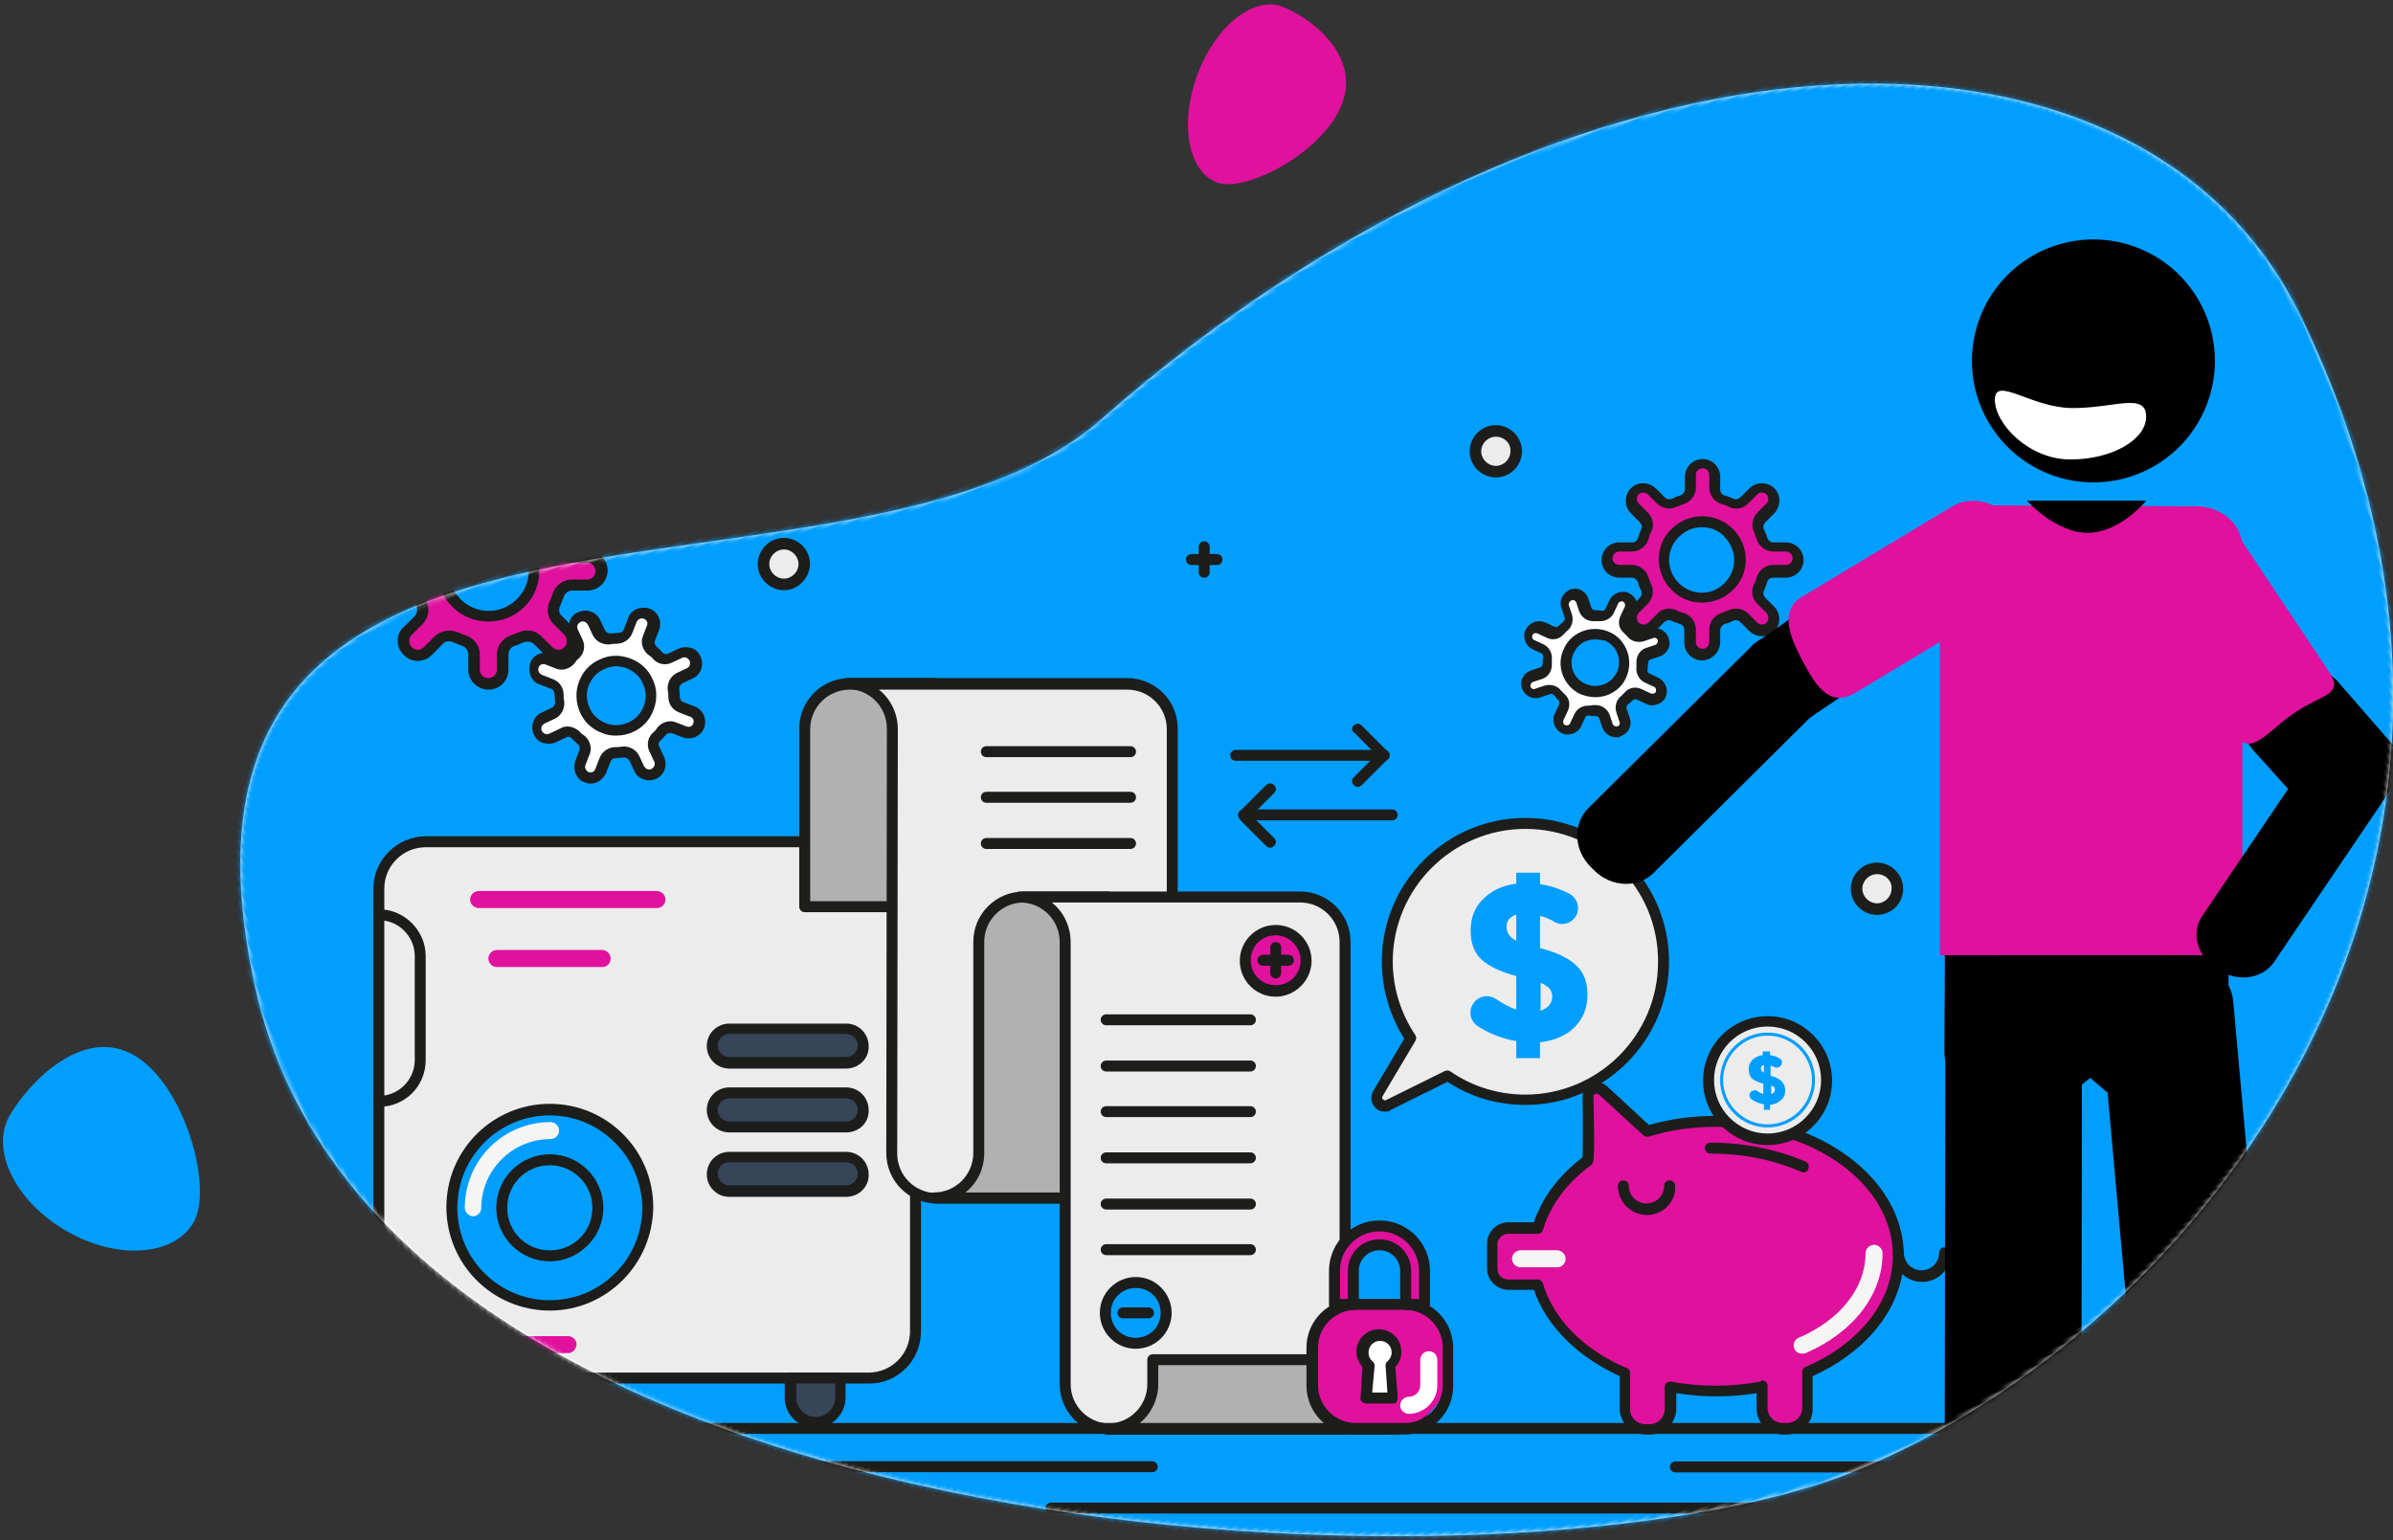 <?xml version="1.0" encoding="UTF-8"?>
<svg width="522px" height="336px" viewBox="0 0 522 336" version="1.1" xmlns="http://www.w3.org/2000/svg" xmlns:xlink="http://www.w3.org/1999/xlink">
    <rect x="0" y="0" width="522" height="336" fill="#333333" stroke="none"/>
    <!-- Generator: Sketch 52.6 (67491) - http://www.bohemiancoding.com/sketch -->
    <title>depInvest01</title>
    <desc>Created with Sketch.</desc>
    <defs>
        <path d="M1.946,63.02 C-21.721,189.848 203.179,295.473 282.265,296.431 C361.351,297.389 476.79,237.84 469.92,102.409 C465.819,21.567 351.313,-22.538 220.435,20.919 C150.63,44.097 25.613,-63.807 1.946,63.02 Z" id="path-1"></path>
    </defs>
    <g id="depInvest01" stroke="none" stroke-width="1" fill="none" fill-rule="evenodd">
        <g id="Group-32" transform="translate(0, -26)">
            <path d="M42.224,292.686 C37.886,300.124 25.403,300.918 14.336,294.46 C3.259,288.002 -2.199,276.742 2.138,269.304 C6.476,261.866 18.235,249.779 29.301,256.237 C40.368,262.695 46.562,285.248 42.224,292.686 Z" id="Path" fill="#009EFF"></path>
            <path d="M258.568,60.711 C263.439,65.37 282.706,63.42 290.383,55.128 C298.06,46.836 291.239,35.344 286.367,30.678 C281.496,26.018 271.329,28.963 263.652,37.255 C255.975,45.547 253.703,56.051 258.568,60.711 Z" id="Path" fill="#E0119D" transform="translate(274.923, 45.826) rotate(-22) translate(-274.923, -45.826) "></path>
            <g id="AdobeStock_61435126_Preview" transform="translate(304.079, 228.923) rotate(-23) translate(-304.079, -228.923) translate(68.579, 80.423)">
                <mask id="mask-2" fill="white">
                    <use xlink:href="#path-1"></use>
                </mask>
                <use id="Mask" fill="#FFFFFF" xlink:href="#path-1"></use>
                <g id="Group-36" mask="url(#mask-2)">
                    <g transform="translate(205.097, 122.826) rotate(23) translate(-205.097, -122.826) translate(-66.903, -80.174)">
                        <rect id="Rectangle" fill="#009EFF" fill-rule="nonzero" x="17.089" y="0.066" width="526" height="405"></rect>
                        <g id="158444-OV56T6-929-01" stroke-width="1" fill="none" fill-rule="evenodd" transform="translate(0, 75)">
                            <g id="XMLID_4622_" transform="translate(86.852, 119.007)">
                                <g id="XMLID_4629_">
                                    <g id="XMLID_4636_">
                                        <path d="M108.971,118.454 L11.68,118.454 C6.238,118.454 1.725,114.077 1.725,108.505 L1.725,11.275 C1.725,5.836 6.106,1.326 11.68,1.326 L108.971,1.326 C114.413,1.326 118.925,5.704 118.925,11.275 L118.925,108.505 C118.793,114.077 114.413,118.454 108.971,118.454 Z" id="XMLID_4957_" fill="#ECECEC"></path>
                                        <path d="M108.705,119.648 L11.946,119.648 C5.707,119.648 0.531,114.474 0.531,108.24 L0.531,11.673 C0.531,5.439 5.707,0.265 11.946,0.265 L108.573,0.265 C114.811,0.265 119.987,5.439 119.987,11.673 L119.987,108.24 C119.987,114.607 114.944,119.648 108.705,119.648 Z M11.946,2.653 C7.035,2.653 2.92,6.632 2.92,11.673 L2.92,108.24 C2.92,113.148 6.902,117.26 11.946,117.26 L108.573,117.26 C113.484,117.26 117.598,113.281 117.598,108.24 L117.598,11.673 C117.598,6.765 113.616,2.653 108.573,2.653 L11.946,2.653 Z" id="XMLID_4958_" fill="#1D1D1B" fill-rule="nonzero"></path>
                                    </g>
                                    <g id="XMLID_4635_" transform="translate(73.001, 41.121)">
                                        <path d="M30.66,8.622 L5.176,8.622 C3.053,8.622 1.46,6.898 1.46,4.908 C1.46,2.786 3.186,1.194 5.176,1.194 L30.66,1.194 C32.784,1.194 34.377,2.918 34.377,4.908 C34.377,6.898 32.784,8.622 30.66,8.622 Z" id="XMLID_4953_" fill="#364558"></path>
                                        <path d="M30.66,9.816 L5.176,9.816 C2.389,9.816 0.265,7.561 0.265,4.908 C0.265,2.122 2.522,0 5.176,0 L30.66,0 C33.448,0 35.571,2.255 35.571,4.908 C35.704,7.561 33.448,9.816 30.66,9.816 Z M5.176,2.255 C3.716,2.255 2.655,3.449 2.655,4.775 C2.655,6.234 3.849,7.296 5.176,7.296 L30.66,7.296 C32.121,7.296 33.182,6.102 33.182,4.775 C33.182,3.316 31.988,2.255 30.66,2.255 L5.176,2.255 Z" id="XMLID_4954_" fill="#1D1D1B" fill-rule="nonzero"></path>
                                    </g>
                                    <g id="XMLID_4634_" transform="translate(73.001, 54.385)">
                                        <path d="M30.66,9.285 L5.176,9.285 C3.053,9.285 1.46,7.561 1.46,5.571 C1.46,3.449 3.186,1.857 5.176,1.857 L30.66,1.857 C32.784,1.857 34.377,3.581 34.377,5.571 C34.377,7.694 32.784,9.285 30.66,9.285 Z" id="XMLID_4949_" fill="#364558"></path>
                                        <path d="M30.66,10.479 L5.176,10.479 C2.389,10.479 0.265,8.224 0.265,5.571 C0.265,2.786 2.522,0.663 5.176,0.663 L30.66,0.663 C33.448,0.663 35.571,2.918 35.571,5.571 C35.704,8.357 33.448,10.479 30.66,10.479 Z M5.176,3.051 C3.716,3.051 2.655,4.245 2.655,5.571 C2.655,7.03 3.849,8.091 5.176,8.091 L30.66,8.091 C32.121,8.091 33.182,6.898 33.182,5.571 C33.182,4.112 31.988,3.051 30.66,3.051 L5.176,3.051 Z" id="XMLID_4950_" fill="#1D1D1B" fill-rule="nonzero"></path>
                                    </g>
                                    <g id="XMLID_4633_" transform="translate(73.001, 68.977)">
                                        <path d="M30.66,8.755 L5.176,8.755 C3.053,8.755 1.46,7.03 1.46,5.041 C1.46,2.918 3.186,1.326 5.176,1.326 L30.66,1.326 C32.784,1.326 34.377,3.051 34.377,5.041 C34.377,7.03 32.784,8.755 30.66,8.755 Z" id="XMLID_4945_" fill="#364558"></path>
                                        <path d="M30.66,9.949 L5.176,9.949 C2.389,9.949 0.265,7.694 0.265,5.041 C0.265,2.255 2.522,0.133 5.176,0.133 L30.66,0.133 C33.448,0.133 35.571,2.388 35.571,5.041 C35.704,7.694 33.448,9.949 30.66,9.949 Z M5.176,2.388 C3.716,2.388 2.655,3.581 2.655,4.908 C2.655,6.367 3.849,7.428 5.176,7.428 L30.66,7.428 C32.121,7.428 33.182,6.234 33.182,4.908 C33.182,3.449 31.988,2.388 30.66,2.388 L5.176,2.388 Z" id="XMLID_4946_" fill="#1D1D1B" fill-rule="nonzero"></path>
                                    </g>
                                    <g id="XMLID_4632_" transform="translate(15.928, 58.365)">
                                        <ellipse id="XMLID_4937_" fill="#009EFF" cx="23.095" cy="22.948" rx="21.369" ry="21.356"></ellipse>
                                        <path d="M23.095,45.365 C10.618,45.365 0.531,35.284 0.531,22.815 C0.531,10.346 10.618,0.265 23.095,0.265 C35.571,0.265 45.659,10.346 45.659,22.815 C45.526,35.284 35.439,45.365 23.095,45.365 Z M23.095,2.786 C11.946,2.786 2.92,11.806 2.92,22.948 C2.92,34.09 11.946,43.11 23.095,43.11 C34.244,43.11 43.27,34.09 43.27,22.948 C43.137,11.806 34.111,2.786 23.095,2.786 Z" id="XMLID_4942_" fill="#1D1D1B" fill-rule="nonzero"></path>
                                    </g>
                                    <g id="XMLID_4631_" transform="translate(26.546, 68.977)" fill="#1D1D1B" fill-rule="nonzero">
                                        <path d="M12.477,24.009 C5.973,24.009 0.796,18.703 0.796,12.336 C0.796,5.836 6.106,0.663 12.477,0.663 C18.98,0.663 24.157,5.969 24.157,12.336 C24.157,18.703 18.848,24.009 12.477,24.009 Z M12.477,3.051 C7.3,3.051 3.186,7.163 3.186,12.336 C3.186,17.509 7.3,21.621 12.477,21.621 C17.653,21.621 21.768,17.509 21.768,12.336 C21.768,7.163 17.52,3.051 12.477,3.051 Z" id="XMLID_4939_"></path>
                                    </g>
                                    <g id="XMLID_4630_" transform="translate(0, 15.918)" fill="#1D1D1B">
                                        <path d="M1.725,43.376 C1.062,43.376 0.531,42.845 0.531,42.182 C0.531,41.519 1.062,40.988 1.725,40.988 C5.973,40.988 9.557,37.539 9.557,33.162 L9.557,10.479 C9.557,6.234 6.106,2.653 1.725,2.653 C1.062,2.653 0.531,2.122 0.531,1.459 C0.531,0.796 1.062,0.265 1.725,0.265 C7.3,0.265 11.946,4.908 11.946,10.479 L11.946,33.162 C11.946,38.866 7.433,43.376 1.725,43.376 Z" id="XMLID_4938_"></path>
                                    </g>
                                </g>
                                <g id="XMLID_4626_" transform="translate(16.949, 116.729)">
                                    <g id="XMLID_4628_">
                                        <path d="M6.677,11.408 C3.624,11.408 1.235,9.02 1.235,5.969 L1.235,1.724 L12.119,1.724 L12.119,5.969 C12.119,8.887 9.729,11.408 6.677,11.408 Z" id="XMLID_4933_" fill="#364558"></path>
                                        <path d="M6.677,12.601 C3.093,12.601 0.04,9.683 0.04,5.969 L0.04,1.724 C0.04,1.061 0.571,0.531 1.235,0.531 L12.119,0.531 C12.782,0.531 13.313,1.061 13.313,1.724 L13.313,5.969 C13.313,9.551 10.393,12.601 6.677,12.601 Z M2.562,2.918 L2.562,5.969 C2.562,8.224 4.42,10.214 6.809,10.214 C9.066,10.214 11.057,8.357 11.057,5.969 L11.057,2.918 L2.562,2.918 Z" id="XMLID_4934_" fill="#1D1D1B" fill-rule="nonzero"></path>
                                    </g>
                                    <g id="XMLID_4627_" transform="translate(73.307, 0)">
                                        <path d="M6.636,11.408 C3.584,11.408 1.195,9.02 1.195,5.969 L1.195,1.724 L11.946,1.724 L11.946,5.969 C12.078,8.887 9.689,11.408 6.636,11.408 Z" id="XMLID_4894_" fill="#364558"></path>
                                        <path d="M6.636,12.601 C3.053,12.601 0,9.683 0,5.969 L0,1.724 C0,1.061 0.531,0.531 1.195,0.531 L12.078,0.531 C12.742,0.531 13.273,1.061 13.273,1.724 L13.273,5.969 C13.273,9.551 10.353,12.601 6.636,12.601 Z M2.522,2.918 L2.522,5.969 C2.522,8.224 4.38,10.214 6.769,10.214 C9.026,10.214 11.017,8.357 11.017,5.969 L11.017,2.918 L2.522,2.918 Z" id="XMLID_4930_" fill="#1D1D1B" fill-rule="nonzero"></path>
                                    </g>
                                </g>
                                <g id="XMLID_4625_" transform="translate(21.237, 11.938)" fill="#E0119D">
                                    <path d="M41.146,3.979 L2.256,3.979 C1.327,3.979 0.398,3.184 0.398,2.122 C0.398,1.194 1.195,0.265 2.256,0.265 L41.146,0.265 C42.075,0.265 43.004,1.061 43.004,2.122 C43.004,3.184 42.208,3.979 41.146,3.979 Z" id="XMLID_4929_"></path>
                                </g>
                                <g id="XMLID_4624_" transform="translate(25.219, 25.022)" fill="#E0119D">
                                    <path d="M25.219,3.763 L2.256,3.763 C1.327,3.763 0.398,2.967 0.398,1.906 C0.398,0.977 1.195,0.049 2.256,0.049 L25.219,0.049 C26.148,0.049 27.077,0.844 27.077,1.906 C27.077,2.967 26.28,3.763 25.219,3.763 Z" id="XMLID_4928_"></path>
                                </g>
                                <g id="XMLID_4623_" transform="translate(17.255, 108.771)" fill="#E0119D">
                                    <path d="M25.749,4.245 L2.787,4.245 C1.858,4.245 0.929,3.449 0.929,2.388 C0.929,1.459 1.725,0.531 2.787,0.531 L25.749,0.531 C26.679,0.531 27.608,1.326 27.608,2.388 C27.475,3.449 26.679,4.245 25.749,4.245 Z" id="XMLID_4927_"></path>
                                </g>
                            </g>
                            <g id="XMLID_4527_" transform="translate(179.358, 84.713)">
                                <g id="XMLID_4533_">
                                    <path d="M2.256,11.058 C2.256,5.62 6.636,1.242 12.078,1.242 L30.528,1.242 L30.528,49.924 L2.256,49.924 L2.256,11.058 Z" id="XMLID_4846_" fill="#B1B1B1"></path>
                                    <path d="M30.395,51.118 L2.124,51.118 C1.46,51.118 0.929,50.587 0.929,49.924 L0.929,11.058 C0.929,4.956 5.84,0.049 11.946,0.049 L30.395,0.049 C31.059,0.049 31.59,0.579 31.59,1.242 L31.59,49.924 C31.59,50.587 31.059,51.118 30.395,51.118 Z M3.451,48.73 L29.2,48.73 L29.2,2.569 L11.946,2.569 C7.167,2.569 3.318,6.416 3.318,11.191 L3.318,48.73 L3.451,48.73 Z" id="XMLID_4847_" fill="#1D1D1B" fill-rule="nonzero"></path>
                                </g>
                                <g id="XMLID_4532_" transform="translate(9.291, 0)">
                                    <path d="M21.635,113.462 C16.193,113.462 11.813,109.084 11.813,103.646 L11.946,11.058 C11.946,5.62 7.566,1.242 2.124,1.242 L63.179,1.242 C68.621,1.242 73.001,5.62 73.001,11.058 L73.001,113.462 L21.635,113.462 Z" id="XMLID_4842_" fill="#ECECEC"></path>
                                    <path d="M73.001,114.656 L21.635,114.656 C15.529,114.656 10.618,109.748 10.618,103.646 L10.751,11.058 C10.751,6.283 6.902,2.436 2.124,2.436 C1.46,2.436 0.929,1.906 0.929,1.242 C0.929,0.579 1.46,0.049 2.124,0.049 L63.179,0.049 C69.285,0.049 74.196,4.956 74.196,11.058 L74.196,113.462 C74.196,114.125 73.665,114.656 73.001,114.656 Z M9.026,2.569 C11.547,4.559 13.14,7.742 13.14,11.191 L13.007,103.779 C13.007,108.554 16.857,112.401 21.635,112.401 L71.807,112.401 L71.807,11.191 C71.807,6.416 67.957,2.569 63.179,2.569 L9.026,2.569 Z" id="XMLID_4843_" fill="#1D1D1B" fill-rule="nonzero"></path>
                                </g>
                                <g id="XMLID_4531_" transform="translate(29.019, 46.608)">
                                    <path d="M39.204,66.854 L39.204,1.194 L20.754,1.194 C15.312,1.194 10.932,5.571 10.932,11.01 L10.932,16.316 L10.932,57.038 C10.932,62.477 6.552,66.854 1.11,66.854 L39.204,66.854 Z" id="XMLID_4838_" fill="#B1B1B1"></path>
                                    <path d="M39.204,68.048 L1.243,68.048 C0.579,68.048 0.049,67.517 0.049,66.854 C0.049,66.191 0.579,65.66 1.243,65.66 C6.021,65.66 9.871,61.814 9.871,57.038 L9.871,11.01 C9.871,4.908 14.782,0 20.887,0 L39.336,0 C40,0 40.531,0.531 40.531,1.194 L40.531,66.854 C40.531,67.517 39.867,68.048 39.204,68.048 Z M8.145,65.66 L38.142,65.66 L38.142,2.388 L20.887,2.388 C16.109,2.388 12.26,6.234 12.26,11.01 L12.26,57.038 C12.26,60.62 10.667,63.671 8.145,65.66 Z" id="XMLID_4839_" fill="#1D1D1B" fill-rule="nonzero"></path>
                                </g>
                                <g id="XMLID_4528_" transform="translate(47.783, 46.608)">
                                    <g id="XMLID_4530_">
                                        <path d="M1.327,1.194 C6.769,1.194 11.149,5.571 11.149,11.01 L11.149,107.444 C11.149,112.883 15.529,117.26 20.971,117.26 L72.205,117.26 L72.205,11.01 C72.205,5.571 67.825,1.194 62.383,1.194 L1.327,1.194 Z" id="XMLID_4834_" fill="#ECECEC"></path>
                                        <path d="M72.205,118.454 L20.971,118.454 C14.866,118.454 9.955,113.546 9.955,107.444 L9.955,11.01 C9.955,6.234 6.106,2.388 1.327,2.388 C0.664,2.388 0.133,1.857 0.133,1.194 C0.133,0.531 0.664,5.68434189e-14 1.327,5.68434189e-14 L62.383,5.68434189e-14 C68.488,5.68434189e-14 73.399,4.908 73.399,11.01 L73.399,117.26 C73.399,117.923 72.868,118.454 72.205,118.454 Z M8.229,2.388 C10.751,4.377 12.344,7.561 12.344,11.01 L12.344,107.444 C12.344,112.219 16.193,116.066 20.971,116.066 L71.01,116.066 L71.01,11.01 C71.01,6.234 67.161,2.388 62.383,2.388 L8.229,2.388 Z" id="XMLID_4835_" fill="#1D1D1B" fill-rule="nonzero"></path>
                                    </g>
                                    <g id="XMLID_4529_" transform="translate(18.582, 100.812)">
                                        <path d="M72.736,1.326 L72.736,6.632 C72.736,12.071 68.356,16.448 62.914,16.448 L1.858,16.448 C7.3,16.448 11.68,12.071 11.68,6.632 L11.68,1.326 L72.736,1.326 Z" id="XMLID_4821_" fill="#B1B1B1"></path>
                                        <path d="M62.914,17.642 L1.858,17.642 C1.195,17.642 0.664,17.111 0.664,16.448 C0.664,15.785 1.195,15.254 1.858,15.254 C6.636,15.254 10.486,11.408 10.486,6.632 L10.486,1.326 C10.486,0.663 11.017,0.133 11.68,0.133 L72.736,0.133 C73.399,0.133 73.93,0.663 73.93,1.326 L73.93,6.632 C73.93,12.734 69.019,17.642 62.914,17.642 Z M8.76,15.254 L62.914,15.254 C67.692,15.254 71.541,11.408 71.541,6.632 L71.541,2.52 L12.875,2.52 L12.875,6.632 C12.875,10.081 11.282,13.132 8.76,15.254 Z" id="XMLID_4831_" fill="#1D1D1B" fill-rule="nonzero"></path>
                                    </g>
                                </g>
                            </g>
                            <g id="XMLID_4508_" transform="translate(219.499, 99.485)" fill="#1D1D1B">
                                <g id="XMLID_4525_" transform="translate(26.546, 58.365)">
                                    <g id="XMLID_4526_">
                                        <path d="M32.651,2.653 L1.195,2.653 C0.531,2.653 5.68434189e-14,2.122 5.68434189e-14,1.459 C5.68434189e-14,0.796 0.531,0.265 1.195,0.265 L32.651,0.265 C33.315,0.265 33.846,0.796 33.846,1.459 C33.846,2.122 33.315,2.653 32.651,2.653 Z" id="XMLID_4830_"></path>
                                    </g>
                                </g>
                                <g id="XMLID_4523_" transform="translate(26.546, 78.262)">
                                    <g id="XMLID_4524_">
                                        <path d="M32.651,2.786 L1.195,2.786 C0.531,2.786 5.68434189e-14,2.255 5.68434189e-14,1.592 C5.68434189e-14,0.929 0.531,0.398 1.195,0.398 L32.651,0.398 C33.315,0.398 33.846,0.929 33.846,1.592 C33.846,2.255 33.315,2.786 32.651,2.786 Z" id="XMLID_4829_"></path>
                                    </g>
                                </g>
                                <g id="XMLID_4521_" transform="translate(26.546, 88.692)">
                                    <g id="XMLID_4522_">
                                        <path d="M32.651,2.436 L1.195,2.436 C0.531,2.436 0,1.906 0,1.242 C0,0.579 0.531,0.049 1.195,0.049 L32.651,0.049 C33.315,0.049 33.846,0.579 33.846,1.242 C33.846,1.906 33.315,2.436 32.651,2.436 Z" id="XMLID_4828_"></path>
                                    </g>
                                </g>
                                <g id="XMLID_4519_" transform="translate(26.546, 68.669)">
                                    <g id="XMLID_4520_">
                                        <path d="M32.651,2.43 L1.195,2.43 C0.531,2.43 0,1.899 0,1.236 C0,0.573 0.531,0.042 1.195,0.042 L32.651,0.042 C33.315,0.042 33.846,0.573 33.846,1.236 C33.846,1.899 33.315,2.43 32.651,2.43 Z" id="XMLID_4827_"></path>
                                    </g>
                                </g>
                                <g id="XMLID_4517_">
                                    <g id="XMLID_4518_">
                                        <path d="M33.05,2.52 L1.593,2.52 C0.929,2.52 0.398,1.99 0.398,1.326 C0.398,0.663 0.929,0.133 1.593,0.133 L33.05,0.133 C33.713,0.133 34.244,0.663 34.244,1.326 C34.244,1.99 33.713,2.52 33.05,2.52 Z" id="XMLID_4826_"></path>
                                    </g>
                                </g>
                                <g id="XMLID_4515_" transform="translate(0, 19.897)">
                                    <g id="XMLID_4516_">
                                        <path d="M33.05,2.653 L1.593,2.653 C0.929,2.653 0.398,2.122 0.398,1.459 C0.398,0.796 0.929,0.265 1.593,0.265 L33.05,0.265 C33.713,0.265 34.244,0.796 34.244,1.459 C34.244,2.122 33.713,2.653 33.05,2.653 Z" id="XMLID_4825_"></path>
                                    </g>
                                </g>
                                <g id="XMLID_4513_" transform="translate(0, 9.285)">
                                    <g id="XMLID_4514_">
                                        <path d="M33.05,3.184 L1.593,3.184 C0.929,3.184 0.398,2.653 0.398,1.99 C0.398,1.326 0.929,0.796 1.593,0.796 L33.05,0.796 C33.713,0.796 34.244,1.326 34.244,1.99 C34.244,2.653 33.713,3.184 33.05,3.184 Z" id="XMLID_4824_"></path>
                                    </g>
                                </g>
                                <g id="XMLID_4511_" transform="translate(26.546, 98.159)">
                                    <g id="XMLID_4512_">
                                        <path d="M32.651,3.051 L1.195,3.051 C0.531,3.051 5.68434189e-14,2.52 5.68434189e-14,1.857 C5.68434189e-14,1.194 0.531,0.663 1.195,0.663 L32.651,0.663 C33.315,0.663 33.846,1.194 33.846,1.857 C33.846,2.52 33.315,3.051 32.651,3.051 Z" id="XMLID_4823_"></path>
                                    </g>
                                </g>
                                <g id="XMLID_4509_" transform="translate(26.546, 108.771)">
                                    <g id="XMLID_4510_">
                                        <path d="M32.651,2.388 L1.195,2.388 C0.531,2.388 5.68434189e-14,1.857 5.68434189e-14,1.194 C5.68434189e-14,0.531 0.531,5.68434189e-14 1.195,5.68434189e-14 L32.651,5.68434189e-14 C33.315,5.68434189e-14 33.846,0.531 33.846,1.194 C33.846,1.857 33.315,2.388 32.651,2.388 Z" id="XMLID_4822_"></path>
                                    </g>
                                </g>
                            </g>
                            <g id="XMLID_4503_" transform="translate(276.25, 137.953)">
                                <g id="XMLID_4507_">
                                    <path d="M14.6,8.357 C14.6,12.071 11.68,14.989 7.964,14.989 C4.247,14.989 1.327,12.071 1.327,8.357 C1.327,4.643 4.247,1.724 7.964,1.724 C11.547,1.724 14.6,4.775 14.6,8.357 Z" id="XMLID_4815_" fill="#E0119D"></path>
                                    <path d="M7.964,16.316 C3.584,16.316 0.133,12.734 0.133,8.489 C0.133,4.112 3.716,0.663 7.964,0.663 C12.344,0.663 15.795,4.245 15.795,8.489 C15.795,12.734 12.211,16.316 7.964,16.316 Z M7.964,2.918 C4.911,2.918 2.522,5.306 2.522,8.357 C2.522,11.408 4.911,13.795 7.964,13.795 C11.017,13.795 13.406,11.408 13.406,8.357 C13.406,5.439 10.884,2.918 7.964,2.918 Z" id="XMLID_4818_" fill="#1D1D1B" fill-rule="nonzero"></path>
                                </g>
                                <g id="XMLID_4504_" transform="translate(3.982, 3.979)" fill="#1D1D1B">
                                    <g id="XMLID_4506_" transform="translate(0, 2.653)">
                                        <path d="M6.769,2.918 L1.195,2.918 C0.531,2.918 5.68434189e-14,2.388 5.68434189e-14,1.724 C5.68434189e-14,1.061 0.531,0.531 1.195,0.531 L6.769,0.531 C7.433,0.531 7.964,1.061 7.964,1.724 C7.964,2.388 7.433,2.918 6.769,2.918 Z" id="XMLID_4817_"></path>
                                    </g>
                                    <g id="XMLID_4505_" transform="translate(2.655, 0)">
                                        <path d="M1.327,8.357 C0.664,8.357 0.133,7.826 0.133,7.163 L0.133,1.592 C0.133,0.929 0.664,0.398 1.327,0.398 C1.991,0.398 2.522,0.929 2.522,1.592 L2.522,7.163 C2.522,7.826 1.991,8.357 1.327,8.357 Z" id="XMLID_4816_"></path>
                                    </g>
                                </g>
                            </g>
                            <g id="XMLID_4499_" transform="translate(245.722, 214.888)">
                                <g id="XMLID_4502_">
                                    <path d="M14.6,8.357 C14.6,12.071 11.68,14.989 7.964,14.989 C4.247,14.989 1.327,12.071 1.327,8.357 C1.327,4.643 4.247,1.724 7.964,1.724 C11.68,1.724 14.6,4.643 14.6,8.357 Z" id="XMLID_4810_" fill="#009EFF"></path>
                                    <path d="M7.964,16.183 C3.584,16.183 0.133,12.601 0.133,8.357 C0.133,3.979 3.716,0.531 7.964,0.531 C12.344,0.531 15.795,4.112 15.795,8.357 C15.795,12.601 12.344,16.183 7.964,16.183 Z M7.964,2.918 C4.911,2.918 2.522,5.306 2.522,8.357 C2.522,11.408 4.911,13.795 7.964,13.795 C11.017,13.795 13.406,11.408 13.406,8.357 C13.406,5.306 11.017,2.918 7.964,2.918 Z" id="XMLID_4812_" fill="#1D1D1B" fill-rule="nonzero"></path>
                                </g>
                                <g id="XMLID_4500_" transform="translate(3.982, 6.632)" fill="#1D1D1B">
                                    <g id="XMLID_4501_">
                                        <path d="M6.769,2.918 L1.195,2.918 C0.531,2.918 5.68434189e-14,2.388 5.68434189e-14,1.724 C5.68434189e-14,1.061 0.531,0.531 1.195,0.531 L6.769,0.531 C7.433,0.531 7.964,1.061 7.964,1.724 C7.964,2.388 7.433,2.918 6.769,2.918 Z" id="XMLID_4811_"></path>
                                    </g>
                                </g>
                            </g>
                            <g id="XMLID_4468_" transform="translate(304.82, 115.12)">
                                <g id="XMLID_4474_">
                                    <path d="M1.743,60.372 L8.911,48.301 C5.725,43.526 3.867,37.689 3.867,31.588 C3.867,14.874 17.405,1.477 33.996,1.477 C50.72,1.477 64.126,15.007 64.126,31.588 C64.126,48.301 50.588,61.699 33.996,61.699 C27.758,61.699 21.918,59.842 17.007,56.525 L4.132,62.892 C2.407,63.688 0.814,61.964 1.743,60.372 Z" id="XMLID_4459_" fill="#ECECEC"></path>
                                    <path d="M3.203,64.219 C2.407,64.219 1.61,63.954 1.08,63.29 C0.15,62.362 0.018,60.903 0.681,59.709 L7.451,48.301 C4.265,43.261 2.54,37.424 2.54,31.455 C2.54,14.211 16.609,0.15 33.864,0.15 C51.118,0.15 65.188,14.211 65.188,31.455 C65.188,48.699 51.118,62.76 33.864,62.76 C27.758,62.76 21.918,61.035 16.874,57.719 L4.53,63.821 C4.132,64.219 3.734,64.219 3.203,64.219 Z M33.864,2.538 C17.936,2.538 4.929,15.537 4.929,31.455 C4.929,37.159 6.654,42.73 9.84,47.505 C10.105,47.903 10.105,48.434 9.84,48.832 L2.672,60.903 C2.54,61.301 2.672,61.433 2.805,61.566 C2.938,61.699 3.203,61.831 3.469,61.699 L16.343,55.332 C16.742,55.199 17.14,55.199 17.538,55.464 C22.316,58.78 28.024,60.505 33.864,60.505 C49.791,60.505 62.799,47.505 62.799,31.588 C62.931,15.537 49.924,2.538 33.864,2.538 Z" id="XMLID_4803_" fill="#1D1D1B" fill-rule="nonzero"></path>
                                </g>
                                <g id="XMLID_4469_" transform="translate(21.52, 12.04)" fill="#009EFF" fill-rule="nonzero">
                                    <g id="XMLID_4470_">
                                        <path d="M10.353,40.373 L10.353,36.792 C7.3,36.261 4.513,35.2 1.858,33.476 C0.133,32.282 -0.133,29.894 1.195,28.302 C2.389,26.843 4.38,26.578 5.973,27.639 C7.566,28.7 9.026,29.496 10.353,29.894 L10.353,22.599 C6.902,21.67 4.38,20.476 2.787,19.017 C1.195,17.558 0.398,15.436 0.398,12.65 C0.398,9.864 1.327,7.477 3.186,5.752 C5.044,3.895 7.433,2.834 10.353,2.436 L10.353,0.049 L15.529,0.049 L15.529,2.569 C17.653,2.834 19.644,3.497 21.768,4.559 C23.759,5.487 24.422,8.007 23.228,9.732 C22.166,11.191 20.308,11.721 18.715,10.793 C17.653,10.13 16.591,9.732 15.529,9.466 L15.529,16.497 C19.113,17.425 21.635,18.619 23.36,20.211 C25.086,21.803 25.882,23.925 25.882,26.711 C25.882,29.496 24.953,31.884 23.095,33.741 C21.237,35.598 18.715,36.659 15.529,37.057 L15.529,40.506 L10.353,40.506 L10.353,40.373 Z M10.353,9.201 C8.893,9.732 8.229,10.528 8.229,11.854 C8.229,13.181 8.893,14.109 10.353,14.905 L10.353,9.201 Z M18.184,27.109 C18.184,26.445 18.051,25.915 17.653,25.384 C17.255,24.986 16.591,24.456 15.662,24.058 L15.662,30.159 C17.255,29.629 18.184,28.568 18.184,27.109 Z" id="XMLID_5218_"></path>
                                    </g>
                                </g>
                            </g>
                            <g id="XMLID_4461_" transform="translate(24.536, 124.688)" fill="#1D1D1B">
                                <g id="XMLID_4465_" transform="translate(0, 1.326)">
                                    <g id="XMLID_4467_">
                                        <path d="M1.195,8.622 C0.929,8.622 0.531,8.489 0.398,8.224 C-0.133,7.694 -0.133,7.03 0.398,6.5 L6.106,0.796 C6.371,0.531 6.636,0.398 6.902,0.398 C7.167,0.398 7.566,0.531 7.698,0.796 L13.406,6.5 C13.937,7.03 13.937,7.694 13.406,8.224 C12.875,8.755 12.211,8.755 11.68,8.224 L6.769,3.316 L1.858,8.224 C1.858,8.489 1.593,8.622 1.195,8.622 Z" id="XMLID_4802_"></path>
                                    </g>
                                    <g id="XMLID_4466_" transform="translate(5.309, 0)">
                                        <path d="M1.725,35.151 C1.062,35.151 0.531,34.621 0.531,33.958 L0.531,1.592 C0.531,0.929 1.062,0.398 1.725,0.398 C2.389,0.398 2.92,0.929 2.92,1.592 L2.92,33.958 C2.92,34.621 2.389,35.151 1.725,35.151 Z" id="XMLID_4801_"></path>
                                    </g>
                                </g>
                                <g id="XMLID_4462_" transform="translate(12.967, 0)">
                                    <g id="XMLID_4464_" transform="translate(0, 26.529)">
                                        <path d="M6.942,8.224 C6.677,8.224 6.278,8.091 6.146,7.826 L0.438,2.122 C-0.093,1.592 -0.093,0.929 0.438,0.398 C0.969,-0.133 1.633,-0.133 2.164,0.398 L6.942,5.306 L11.853,0.398 C12.384,-0.133 13.048,-0.133 13.579,0.398 C14.109,0.929 14.109,1.592 13.579,2.122 L7.871,7.826 C7.606,8.091 7.34,8.224 6.942,8.224 Z" id="XMLID_4800_"></path>
                                    </g>
                                    <g id="XMLID_4463_" transform="translate(5.615, 0)">
                                        <path d="M1.327,34.754 C0.664,34.754 0.133,34.223 0.133,33.56 L0.133,1.194 C0.133,0.531 0.664,5.68434189e-14 1.327,5.68434189e-14 C1.991,5.68434189e-14 2.522,0.531 2.522,1.194 L2.522,33.56 C2.522,34.223 1.991,34.754 1.327,34.754 Z" id="XMLID_4460_"></path>
                                    </g>
                                </g>
                            </g>
                            <g id="XMLID_4457_" transform="translate(85.524, 34.488)" fill-rule="nonzero">
                                <g id="XMLID_4458_">
                                    <path d="M13.804,9.285 L16.193,11.673 C17.122,12.601 18.582,12.867 19.777,12.204 C20.44,11.938 20.971,11.673 21.635,11.408 C22.962,11.01 23.759,9.816 23.759,8.489 L23.759,5.173 C23.759,3.449 25.219,1.99 26.944,1.99 C28.67,1.99 30.13,3.449 30.13,5.173 L30.13,8.489 C30.13,9.816 31.059,11.01 32.253,11.408 C32.917,11.673 33.581,11.938 34.111,12.204 C35.306,12.734 36.766,12.601 37.695,11.673 L40.084,9.285 C41.279,8.091 43.27,8.091 44.464,9.285 C45.659,10.479 45.659,12.469 44.464,13.663 L42.075,16.05 C41.146,16.979 40.881,18.438 41.544,19.632 C41.81,20.295 42.075,20.826 42.341,21.489 C42.739,22.815 43.933,23.611 45.261,23.611 L48.579,23.611 C50.304,23.611 51.764,25.07 51.764,26.795 C51.764,28.519 50.304,29.978 48.579,29.978 L45.261,29.978 C43.933,29.978 42.739,30.907 42.341,32.101 C42.075,32.764 41.81,33.427 41.544,33.958 C41.013,35.151 41.146,36.611 42.075,37.539 L44.464,39.927 C45.659,41.121 45.659,43.11 44.464,44.304 C43.27,45.498 41.279,45.498 40.084,44.304 L37.695,41.916 C36.766,40.988 35.306,40.723 34.111,41.386 C33.448,41.651 32.917,41.916 32.253,42.182 C30.926,42.58 30.13,43.774 30.13,45.1 L30.13,48.416 C30.13,50.141 28.67,51.6 26.944,51.6 C25.219,51.6 23.759,50.141 23.759,48.416 L23.759,45.1 C23.759,43.774 22.829,42.58 21.635,42.182 C20.971,41.916 20.308,41.651 19.777,41.386 C18.582,40.855 17.122,40.988 16.193,41.916 L13.804,44.304 C12.609,45.498 10.618,45.498 9.424,44.304 C8.229,43.11 8.229,41.121 9.424,39.927 L11.813,37.539 C12.742,36.611 13.007,35.151 12.344,33.958 C12.078,33.294 11.813,32.764 11.547,32.101 C11.149,30.774 9.955,29.978 8.627,29.978 L5.309,29.978 C3.584,29.978 2.124,28.519 2.124,26.795 C2.124,25.07 3.584,23.611 5.309,23.611 L8.627,23.611 C9.955,23.611 11.149,22.683 11.547,21.489 C11.813,20.826 12.078,20.162 12.344,19.632 C12.875,18.438 12.742,16.979 11.813,16.05 L9.424,13.663 C8.229,12.469 8.229,10.479 9.424,9.285 C10.618,8.091 12.609,8.091 13.804,9.285 Z M20.042,33.825 C23.891,37.672 30.13,37.672 33.979,33.825 C37.828,29.978 37.828,23.744 33.979,19.897 C30.13,16.05 23.891,16.05 20.042,19.897 C16.193,23.744 16.193,29.978 20.042,33.825 Z" id="XMLID_4455_" fill="#E0119D"></path>
                                    <path d="M26.944,52.794 C24.555,52.794 22.564,50.804 22.564,48.416 L22.564,45.1 C22.564,44.304 22.033,43.508 21.237,43.243 C20.573,42.978 19.909,42.712 19.246,42.447 C18.449,42.049 17.52,42.182 16.989,42.845 L14.6,45.233 C12.875,46.957 10.22,46.957 8.495,45.233 C7.698,44.437 7.167,43.376 7.167,42.182 C7.167,40.988 7.566,39.927 8.495,39.131 L10.884,36.743 C11.415,36.213 11.547,35.284 11.282,34.488 C11.017,33.825 10.618,33.162 10.486,32.499 C10.22,31.703 9.424,31.172 8.627,31.172 L5.309,31.172 C2.92,31.172 0.929,29.182 0.929,26.795 C0.929,24.407 2.92,22.417 5.309,22.417 L8.627,22.417 C9.424,22.417 10.22,21.887 10.486,21.091 C10.751,20.428 11.017,19.764 11.282,19.101 C11.68,18.305 11.547,17.377 10.884,16.846 L8.495,14.459 C6.769,12.734 6.769,10.081 8.495,8.357 C10.22,6.632 12.875,6.632 14.6,8.357 L16.989,10.744 C17.52,11.275 18.449,11.408 19.246,11.142 C19.909,10.877 20.573,10.479 21.237,10.346 C22.033,10.081 22.564,9.285 22.564,8.489 L22.564,5.173 C22.564,2.786 24.555,0.796 26.944,0.796 C29.333,0.796 31.324,2.786 31.324,5.173 L31.324,8.489 C31.324,9.285 31.855,10.081 32.651,10.346 C33.315,10.612 33.979,10.877 34.642,11.142 C35.439,11.54 36.368,11.408 36.899,10.744 L39.288,8.357 C41.013,6.632 43.668,6.632 45.393,8.357 C46.19,9.153 46.721,10.214 46.721,11.408 C46.721,12.601 46.323,13.663 45.393,14.459 L43.004,16.846 C42.473,17.377 42.341,18.305 42.606,19.101 C42.872,19.764 43.27,20.428 43.402,21.091 C43.668,21.887 44.464,22.417 45.261,22.417 L48.579,22.417 C50.968,22.417 52.959,24.407 52.959,26.795 C52.959,29.182 50.968,31.172 48.579,31.172 L45.261,31.172 C44.464,31.172 43.668,31.703 43.402,32.499 C43.137,33.162 42.872,33.825 42.606,34.488 C42.208,35.284 42.341,36.213 43.004,36.743 L45.393,39.131 C46.19,39.927 46.721,40.988 46.721,42.182 C46.721,43.376 46.323,44.437 45.393,45.233 C43.668,46.957 41.013,46.957 39.288,45.233 L36.899,42.845 C36.368,42.314 35.439,42.182 34.642,42.447 C33.979,42.712 33.315,43.11 32.651,43.243 C31.855,43.508 31.324,44.304 31.324,45.1 L31.324,48.416 C31.324,50.936 29.333,52.794 26.944,52.794 Z M18.449,39.927 C19.113,39.927 19.777,40.059 20.44,40.325 C20.971,40.59 21.635,40.855 22.166,40.988 C23.891,41.651 25.086,43.243 25.086,45.1 L25.086,48.416 C25.086,49.477 25.882,50.273 26.944,50.273 C28.006,50.273 28.802,49.477 28.802,48.416 L28.802,45.1 C28.802,43.243 29.997,41.651 31.722,40.988 C32.253,40.723 32.917,40.59 33.448,40.325 C35.173,39.529 37.164,39.794 38.492,41.121 L40.881,43.508 C41.677,44.304 42.872,44.304 43.535,43.508 C43.933,43.11 44.066,42.712 44.066,42.182 C44.066,41.651 43.801,41.121 43.535,40.855 L41.146,38.468 C39.819,37.141 39.553,35.151 40.35,33.427 C40.615,32.896 40.881,32.233 41.013,31.703 C41.677,29.978 43.27,28.784 45.128,28.784 L48.446,28.784 C49.508,28.784 50.304,27.989 50.304,26.927 C50.304,25.866 49.508,25.07 48.446,25.07 L45.128,25.07 C43.27,25.07 41.677,23.876 41.013,22.152 C40.748,21.621 40.615,20.958 40.35,20.428 C39.553,18.703 39.819,16.714 41.146,15.387 L43.535,12.999 C43.933,12.601 44.066,12.204 44.066,11.673 C44.066,11.142 43.801,10.612 43.535,10.346 C42.739,9.551 41.544,9.551 40.881,10.346 L38.492,12.734 C37.164,14.061 35.173,14.326 33.448,13.53 C32.917,13.265 32.253,12.999 31.722,12.867 C29.997,12.204 28.802,10.612 28.802,8.755 L28.802,5.439 C28.802,4.377 28.006,3.581 26.944,3.581 C25.882,3.581 25.086,4.377 25.086,5.439 L25.086,8.755 C25.086,10.612 23.891,12.204 22.166,12.867 C21.635,13.132 20.971,13.265 20.44,13.53 C18.715,14.326 16.724,14.061 15.397,12.734 L13.007,10.346 C12.211,9.551 11.017,9.551 10.353,10.346 C9.557,11.142 9.557,12.336 10.353,12.999 L12.742,15.387 C14.069,16.714 14.335,18.703 13.538,20.428 C13.273,20.958 13.007,21.621 12.875,22.152 C12.211,23.876 10.618,25.07 8.76,25.07 L5.309,25.07 C4.247,25.07 3.451,25.866 3.451,26.927 C3.451,27.989 4.247,28.784 5.309,28.784 L8.627,28.784 C10.486,28.784 12.078,29.978 12.742,31.703 C13.007,32.233 13.14,32.896 13.406,33.427 C14.202,35.151 13.937,37.141 12.609,38.468 L10.22,40.855 C9.822,41.253 9.689,41.651 9.689,42.182 C9.689,42.712 9.955,43.243 10.22,43.508 C11.017,44.304 12.211,44.304 12.875,43.508 L15.264,41.121 C16.193,40.325 17.255,39.927 18.449,39.927 Z M26.944,37.937 C24.157,37.937 21.237,36.876 19.113,34.754 C14.733,30.376 14.733,23.346 19.113,19.101 C23.493,14.724 30.528,14.724 34.775,19.101 C39.155,23.479 39.155,30.509 34.775,34.754 C32.651,36.876 29.864,37.937 26.944,37.937 Z M26.944,18.173 C24.688,18.173 22.431,18.969 20.839,20.693 C17.388,24.142 17.388,29.58 20.839,33.029 C24.289,36.478 29.731,36.478 33.182,33.029 C36.633,29.58 36.633,24.142 33.182,20.693 C31.457,18.969 29.2,18.173 26.944,18.173 Z" id="XMLID_4795_" fill="#1D1D1B"></path>
                                </g>
                            </g>
                            <g id="XMLID_4453_" transform="translate(120.794, 68.785)" fill-rule="nonzero">
                                <g id="XMLID_4454_">
                                    <path d="M14.6,3.714 L15.662,5.969 C16.06,6.898 17.122,7.428 18.184,7.296 C18.715,7.296 19.246,7.163 19.777,7.163 C20.839,7.163 21.768,6.632 22.166,5.571 L23.095,3.184 C23.493,1.99 24.953,1.326 26.148,1.724 C27.342,2.122 28.006,3.581 27.608,4.775 L26.679,7.163 C26.28,8.091 26.679,9.153 27.475,9.816 C27.873,10.081 28.271,10.479 28.67,10.877 C29.333,11.673 30.528,11.806 31.457,11.408 L33.713,10.346 C34.908,9.816 36.368,10.346 36.899,11.54 C37.43,12.734 36.899,14.193 35.704,14.724 L33.448,15.785 C32.519,16.183 31.988,17.244 32.121,18.305 C32.121,18.836 32.253,19.366 32.253,19.897 C32.253,20.958 32.784,21.887 33.846,22.285 L36.235,23.213 C37.43,23.611 38.093,25.07 37.695,26.264 C37.297,27.458 35.837,28.121 34.642,27.723 L32.253,26.795 C31.324,26.397 30.262,26.795 29.599,27.591 C29.333,27.989 28.935,28.386 28.537,28.784 C27.74,29.448 27.608,30.641 28.006,31.57 L29.068,33.825 C29.599,35.019 29.068,36.478 27.873,37.009 C26.679,37.539 25.219,37.009 24.688,35.815 L23.626,33.56 C23.228,32.631 22.166,32.101 21.104,32.233 C20.573,32.233 20.042,32.366 19.511,32.366 C18.449,32.366 17.52,32.896 17.122,33.958 L16.193,36.345 C15.795,37.539 14.335,38.202 13.14,37.804 C11.946,37.406 11.282,35.947 11.68,34.754 L12.609,32.366 C13.007,31.437 12.609,30.376 11.813,29.713 C11.415,29.448 11.017,29.05 10.618,28.652 C9.955,27.856 8.76,27.723 7.831,28.121 L5.575,29.182 C4.38,29.713 2.92,29.182 2.389,27.989 C1.858,26.795 2.389,25.336 3.584,24.805 L5.84,23.744 C6.769,23.346 7.3,22.285 7.167,21.224 C7.167,20.693 7.035,20.162 7.035,19.632 C7.035,18.571 6.504,17.642 5.442,17.244 L3.053,16.316 C1.858,15.918 1.195,14.459 1.593,13.265 C1.991,12.071 3.451,11.408 4.646,11.806 L7.035,12.734 C7.964,13.132 9.026,12.734 9.689,11.938 C9.955,11.54 10.353,11.142 10.751,10.744 C11.547,10.081 11.68,8.887 11.282,7.959 L10.22,5.704 C9.689,4.51 10.22,3.051 11.415,2.52 C12.609,1.99 14.069,2.52 14.6,3.714 Z M12.742,22.948 C14.467,26.662 18.98,28.386 22.829,26.529 C26.546,24.805 28.271,20.295 26.413,16.448 C24.688,12.734 20.175,11.01 16.326,12.867 C12.609,14.724 10.884,19.234 12.742,22.948 Z" id="XMLID_4785_" fill="#FFFFFF"></path>
                                    <path d="M13.937,38.998 C13.538,38.998 13.14,38.866 12.742,38.733 C11.813,38.468 11.149,37.804 10.751,36.876 C10.353,35.947 10.353,35.019 10.618,34.09 L11.547,31.703 C11.68,31.172 11.547,30.641 11.149,30.376 C10.751,29.978 10.22,29.58 9.955,29.182 C9.557,28.784 9.026,28.652 8.627,28.917 L6.371,29.978 C5.442,30.376 4.513,30.376 3.584,30.111 C2.655,29.846 1.991,29.182 1.593,28.254 C0.796,26.529 1.46,24.274 3.318,23.479 L5.575,22.417 C5.973,22.152 6.238,21.754 6.238,21.224 C6.238,20.693 6.106,20.03 6.106,19.499 C6.106,18.969 5.84,18.438 5.309,18.305 L2.92,17.377 C1.991,17.111 1.327,16.448 0.929,15.52 C0.531,14.591 0.531,13.663 0.796,12.734 C1.062,11.806 1.725,11.142 2.655,10.744 C3.584,10.346 4.513,10.346 5.442,10.612 L7.831,11.54 C8.362,11.673 8.893,11.54 9.158,11.142 C9.557,10.744 9.955,10.214 10.353,9.949 C10.751,9.551 10.884,9.02 10.618,8.622 L9.557,6.367 C9.158,5.439 9.158,4.51 9.424,3.581 C9.689,2.653 10.353,1.99 11.282,1.592 C13.007,0.796 15.264,1.459 16.06,3.316 L17.122,5.571 C17.388,5.969 17.786,6.234 18.317,6.234 C18.848,6.234 19.511,6.102 20.042,6.102 C20.573,6.102 21.104,5.836 21.237,5.306 L22.166,2.918 C22.431,1.99 23.095,1.326 24.024,0.929 C24.953,0.531 25.882,0.531 26.811,0.796 C28.67,1.459 29.599,3.581 28.935,5.439 L28.006,7.826 C27.873,8.357 28.006,8.887 28.404,9.153 C28.802,9.551 29.333,9.949 29.599,10.346 C29.997,10.744 30.528,10.877 30.926,10.612 L33.182,9.551 C34.111,9.153 35.041,9.153 35.97,9.418 C36.899,9.683 37.562,10.346 37.961,11.275 C38.757,12.999 38.093,15.254 36.235,16.05 L33.979,17.111 C33.581,17.377 33.315,17.775 33.315,18.305 C33.315,18.836 33.448,19.499 33.448,20.03 C33.448,20.56 33.713,21.091 34.244,21.224 L36.633,22.152 C38.492,22.815 39.421,24.938 38.757,26.795 C38.093,28.652 35.97,29.58 34.111,28.917 L31.722,27.989 C31.191,27.856 30.66,27.989 30.395,28.386 C29.997,28.784 29.599,29.315 29.2,29.58 C28.802,29.978 28.67,30.509 28.935,30.907 L29.997,33.162 C30.793,34.886 30.13,37.141 28.271,37.937 C26.546,38.733 24.289,38.07 23.493,36.213 L22.431,33.958 C22.166,33.56 21.768,33.294 21.237,33.294 C20.706,33.294 20.042,33.427 19.511,33.427 C18.98,33.427 18.449,33.692 18.317,34.223 L17.388,36.611 C16.724,38.07 15.397,38.998 13.937,38.998 Z M8.893,26.529 C9.822,26.529 10.751,26.927 11.547,27.591 C11.813,27.989 12.211,28.254 12.609,28.519 C13.804,29.448 14.335,31.172 13.804,32.499 L12.875,34.886 C12.742,35.151 12.742,35.549 12.875,35.815 C13.007,36.08 13.273,36.345 13.538,36.478 C14.202,36.743 14.866,36.345 14.998,35.815 L15.928,33.427 C16.458,31.968 17.918,31.039 19.378,31.039 C19.909,31.039 20.308,31.039 20.839,30.907 C22.431,30.774 23.891,31.57 24.555,32.896 L25.617,35.151 C25.749,35.417 26.015,35.682 26.28,35.815 C26.546,35.947 26.944,35.947 27.21,35.815 C27.475,35.682 27.74,35.417 27.873,35.151 C28.006,34.886 28.006,34.488 27.873,34.223 L26.811,31.968 C26.148,30.641 26.413,28.917 27.608,27.856 C28.006,27.591 28.271,27.193 28.537,26.795 C29.466,25.601 31.191,25.07 32.519,25.601 L34.908,26.529 C35.571,26.795 36.235,26.397 36.368,25.866 C36.633,25.203 36.235,24.54 35.704,24.407 L33.315,23.479 C31.855,22.948 30.926,21.621 30.926,20.03 C30.926,19.499 30.926,19.101 30.793,18.571 C30.66,16.979 31.457,15.52 32.784,14.856 L35.041,13.795 C35.571,13.53 35.837,12.867 35.571,12.204 C35.439,11.938 35.173,11.673 34.908,11.54 C34.642,11.408 34.244,11.408 33.979,11.54 L31.722,12.601 C30.395,13.265 28.67,12.999 27.608,11.806 C27.342,11.408 26.944,11.142 26.546,10.877 C25.351,9.949 24.82,8.224 25.351,6.898 L26.28,4.51 C26.546,3.847 26.148,3.184 25.617,3.051 C25.351,2.918 24.953,2.918 24.688,3.051 C24.422,3.184 24.157,3.449 24.024,3.714 L23.095,6.102 C22.564,7.561 21.104,8.489 19.644,8.489 C19.246,8.489 18.715,8.489 18.184,8.622 C16.591,8.755 15.131,7.959 14.467,6.632 L13.406,4.377 C13.273,4.112 13.007,3.847 12.742,3.714 C12.477,3.581 12.078,3.581 11.813,3.714 C11.547,3.847 11.282,4.112 11.149,4.377 C11.017,4.643 11.017,5.041 11.149,5.306 L12.211,7.561 C12.875,8.887 12.609,10.612 11.415,11.673 C11.017,11.938 10.751,12.336 10.486,12.734 C9.557,13.928 7.831,14.459 6.504,13.928 L4.115,12.999 C3.451,12.734 2.787,13.132 2.655,13.663 C2.522,13.928 2.522,14.326 2.655,14.591 C2.787,14.856 3.053,15.122 3.318,15.254 L5.707,16.183 C7.167,16.714 8.096,18.04 8.096,19.632 C8.096,20.162 8.096,20.56 8.229,21.091 C8.362,22.683 7.566,24.142 6.238,24.805 L3.982,25.866 C3.716,25.999 3.451,26.264 3.318,26.529 C3.186,26.795 3.186,27.193 3.318,27.458 C3.451,27.723 3.716,27.989 3.982,28.121 C4.247,28.254 4.646,28.254 4.911,28.121 L7.167,27.06 C7.831,26.662 8.362,26.529 8.893,26.529 Z M19.511,28.519 C18.449,28.519 17.52,28.386 16.591,27.989 C14.335,27.193 12.609,25.601 11.68,23.479 C10.751,21.356 10.618,18.969 11.415,16.846 C12.211,14.591 13.804,12.867 15.928,11.938 C18.051,10.877 20.44,10.877 22.564,11.673 C24.82,12.469 26.546,14.061 27.475,16.183 C28.537,18.305 28.537,20.693 27.74,22.815 C26.944,25.07 25.351,26.795 23.228,27.723 C22.166,28.254 20.839,28.519 19.511,28.519 Z M19.511,13.397 C18.582,13.397 17.653,13.663 16.857,14.061 C15.264,14.724 14.202,16.05 13.538,17.642 C13.007,19.234 13.007,20.958 13.804,22.55 C14.467,24.142 15.795,25.203 17.388,25.866 C18.98,26.397 20.706,26.397 22.299,25.601 C23.891,24.938 24.953,23.611 25.617,22.019 C26.148,20.428 26.148,18.703 25.351,17.111 C24.688,15.52 23.36,14.459 21.768,13.795 C20.971,13.53 20.308,13.397 19.511,13.397 Z" id="XMLID_4789_" fill="#1D1D1B"></path>
                                </g>
                            </g>
                            <g id="XMLID_4452_" transform="translate(0.435, 246.724)" fill="#1D1D1B">
                                <path d="M468.385,2.918 L1.432,2.918 C0.835,2.918 0.358,2.388 0.358,1.724 C0.358,1.061 0.835,0.531 1.432,0.531 L468.504,0.531 C469.101,0.531 469.578,1.061 469.578,1.724 C469.459,2.388 468.982,2.918 468.385,2.918 Z" id="XMLID_4786_"></path>
                            </g>
                            <g id="XMLID_4450_" transform="translate(40.464, 197.644)">
                                <path d="M10.087,5.704 C10.087,8.224 8.096,10.214 5.575,10.214 C3.053,10.214 1.062,8.224 1.062,5.704 C1.062,3.184 3.053,1.194 5.575,1.194 C8.096,1.326 10.087,3.316 10.087,5.704 Z" id="XMLID_4777_" fill="#ECECEC"></path>
                                <path d="M5.707,11.408 C2.655,11.408 0,8.887 0,5.704 C0,2.52 2.522,0 5.707,0 C8.76,0 11.415,2.52 11.415,5.704 C11.415,8.887 8.76,11.408 5.707,11.408 Z M5.707,2.52 C3.982,2.52 2.522,3.979 2.522,5.704 C2.522,7.428 3.982,8.887 5.707,8.887 C7.433,8.887 8.893,7.428 8.893,5.704 C8.893,3.979 7.433,2.52 5.707,2.52 Z" id="XMLID_4778_" fill="#1D1D1B" fill-rule="nonzero"></path>
                            </g>
                            <g id="XMLID_4449_" transform="translate(170.299, 54.176)">
                                <path d="M11.017,5.704 C11.017,8.224 9.026,10.214 6.504,10.214 C3.982,10.214 1.991,8.224 1.991,5.704 C1.991,3.184 3.982,1.194 6.504,1.194 C9.026,1.326 11.017,3.316 11.017,5.704 Z" id="XMLID_4773_" fill="#ECECEC"></path>
                                <path d="M6.636,11.408 C3.584,11.408 0.929,8.887 0.929,5.704 C0.929,2.653 3.451,0 6.636,0 C9.689,0 12.344,2.52 12.344,5.704 C12.211,8.887 9.689,11.408 6.636,11.408 Z M6.636,2.52 C4.911,2.52 3.451,3.979 3.451,5.704 C3.451,7.428 4.911,8.887 6.636,8.887 C8.362,8.887 9.822,7.428 9.822,5.704 C9.822,3.979 8.362,2.52 6.636,2.52 Z" id="XMLID_4774_" fill="#1D1D1B" fill-rule="nonzero"></path>
                            </g>
                            <g id="XMLID_5013_" transform="translate(325.862, 29.182)">
                                <ellipse id="XMLID_5017_" fill="#ECECEC" cx="6.371" cy="6.102" rx="4.513" ry="4.51"></ellipse>
                                <path d="M6.371,11.806 C3.318,11.806 0.664,9.285 0.664,6.102 C0.664,3.051 3.186,0.398 6.371,0.398 C9.424,0.398 12.078,2.918 12.078,6.102 C12.078,9.153 9.557,11.806 6.371,11.806 Z M6.371,2.918 C4.646,2.918 3.186,4.377 3.186,6.102 C3.186,7.826 4.646,9.285 6.371,9.285 C8.096,9.285 9.557,7.826 9.557,6.102 C9.689,4.377 8.229,2.918 6.371,2.918 Z" id="XMLID_5014_" fill="#1D1D1B" fill-rule="nonzero"></path>
                            </g>
                            <g id="XMLID_5018_" transform="translate(228.932, 0)">
                                <path d="M10.353,6.5 C10.353,9.02 8.362,11.01 5.84,11.01 C3.318,11.01 1.327,9.02 1.327,6.5 C1.327,3.979 3.318,1.99 5.84,1.99 C8.362,1.99 10.353,3.979 10.353,6.5 Z" id="XMLID_5022_" fill="#ECECEC"></path>
                                <path d="M5.84,12.071 C2.787,12.071 0.133,9.551 0.133,6.367 C0.133,3.316 2.655,0.663 5.84,0.663 C8.893,0.663 11.547,3.184 11.547,6.367 C11.547,9.551 9.026,12.071 5.84,12.071 Z M5.84,3.184 C4.115,3.184 2.655,4.643 2.655,6.367 C2.655,8.091 4.115,9.551 5.84,9.551 C7.566,9.551 9.026,8.091 9.026,6.367 C9.158,4.643 7.698,3.184 5.84,3.184 Z" id="XMLID_5019_" fill="#1D1D1B" fill-rule="nonzero"></path>
                            </g>
                            <g id="XMLID_4447_" transform="translate(409.135, 124.478)">
                                <path d="M10.751,6.367 C10.751,8.887 8.76,10.877 6.238,10.877 C3.716,10.877 1.725,8.887 1.725,6.367 C1.725,3.847 3.716,1.857 6.238,1.857 C8.76,1.857 10.751,3.847 10.751,6.367 Z" id="XMLID_4745_" fill="#ECECEC"></path>
                                <path d="M6.238,11.938 C3.186,11.938 0.531,9.418 0.531,6.234 C0.531,3.184 3.053,0.531 6.238,0.531 C9.291,0.531 11.946,3.051 11.946,6.234 C11.946,9.418 9.424,11.938 6.238,11.938 Z M6.238,3.051 C4.513,3.051 3.053,4.51 3.053,6.234 C3.053,7.959 4.513,9.418 6.238,9.418 C7.964,9.418 9.424,7.959 9.424,6.234 C9.557,4.51 8.096,3.051 6.238,3.051 Z" id="XMLID_4766_" fill="#1D1D1B" fill-rule="nonzero"></path>
                            </g>
                            <g id="XMLID_4444_" transform="translate(264.588, 54.385)" fill="#1D1D1B">
                                <g id="XMLID_4446_" transform="translate(0, 2.653)">
                                    <path d="M6.818,3.051 L1.243,3.051 C0.579,3.051 0.049,2.52 0.049,1.857 C0.049,1.194 0.579,0.663 1.243,0.663 L6.818,0.663 C7.481,0.663 8.012,1.194 8.012,1.857 C8.012,2.52 7.481,3.051 6.818,3.051 Z" id="XMLID_4765_"></path>
                                </g>
                                <g id="XMLID_4445_" transform="translate(2.836, 0)">
                                    <path d="M1.195,8.489 C0.531,8.489 0,7.959 0,7.296 L0,1.724 C0,1.061 0.531,0.531 1.195,0.531 C1.858,0.531 2.389,1.061 2.389,1.724 L2.389,7.296 C2.389,7.959 1.858,8.489 1.195,8.489 Z" id="XMLID_4764_"></path>
                                </g>
                            </g>
                            <g id="XMLID_4441_" transform="translate(430.371, 106.118)" fill="#1D1D1B">
                                <g id="XMLID_4443_" transform="translate(0, 2.653)">
                                    <path d="M6.809,2.786 L1.235,2.786 C0.571,2.786 0.04,2.255 0.04,1.592 C0.04,0.929 0.571,0.398 1.235,0.398 L6.809,0.398 C7.473,0.398 8.004,0.929 8.004,1.592 C8.004,2.255 7.473,2.786 6.809,2.786 Z" id="XMLID_4763_"></path>
                                </g>
                                <g id="XMLID_4442_" transform="translate(2.779, 0)">
                                    <path d="M1.243,8.224 C0.579,8.224 0.049,7.694 0.049,7.03 L0.049,1.459 C0.049,0.796 0.579,0.265 1.243,0.265 C1.907,0.265 2.438,0.796 2.438,1.459 L2.438,7.03 C2.438,7.694 1.907,8.224 1.243,8.224 Z" id="XMLID_4762_"></path>
                                </g>
                            </g>
                            <g id="XMLID_4429_" transform="translate(19.227, 210.909)" fill="#1D1D1B">
                                <g id="XMLID_4431_" transform="translate(0, 2.653)">
                                    <path d="M7.035,2.918 L1.46,2.918 C0.796,2.918 0.265,2.388 0.265,1.724 C0.265,1.061 0.796,0.531 1.46,0.531 L7.035,0.531 C7.698,0.531 8.229,1.061 8.229,1.724 C8.229,2.388 7.698,2.918 7.035,2.918 Z" id="XMLID_4755_"></path>
                                </g>
                                <g id="XMLID_4430_" transform="translate(2.655, 0)">
                                    <path d="M1.593,8.357 C0.929,8.357 0.398,7.826 0.398,7.163 L0.398,1.592 C0.398,0.929 0.929,0.398 1.593,0.398 C2.256,0.398 2.787,0.929 2.787,1.592 L2.787,7.163 C2.787,7.826 2.256,8.357 1.593,8.357 Z" id="XMLID_4754_"></path>
                                </g>
                            </g>
                            <g id="XMLID_4426_" transform="translate(150.562, 43.564)" fill="#1D1D1B">
                                <g id="XMLID_4428_" transform="translate(0, 2.653)">
                                    <path d="M6.902,2.918 L1.327,2.918 C0.664,2.918 0.133,2.388 0.133,1.724 C0.133,1.061 0.664,0.531 1.327,0.531 L6.902,0.531 C7.566,0.531 8.096,1.061 8.096,1.724 C8.096,2.388 7.566,2.918 6.902,2.918 Z" id="XMLID_4753_"></path>
                                </g>
                                <g id="XMLID_4427_" transform="translate(2.655, 0)">
                                    <path d="M1.46,8.357 C0.796,8.357 0.265,7.826 0.265,7.163 L0.265,1.592 C0.265,0.929 0.796,0.398 1.46,0.398 C2.124,0.398 2.655,0.929 2.655,1.592 L2.655,7.163 C2.655,7.826 2.124,8.357 1.46,8.357 Z" id="XMLID_4752_"></path>
                                </g>
                            </g>
                            <g id="XMLID_4423_" transform="translate(60.373, 175.094)" fill="#1D1D1B">
                                <g id="XMLID_4425_" transform="translate(0, 2.653)">
                                    <path d="M7.035,2.786 L1.46,2.786 C0.796,2.786 0.265,2.255 0.265,1.592 C0.265,0.929 0.796,0.398 1.46,0.398 L7.035,0.398 C7.698,0.398 8.229,0.929 8.229,1.592 C8.229,2.255 7.698,2.786 7.035,2.786 Z" id="XMLID_4751_"></path>
                                </g>
                                <g id="XMLID_4424_" transform="translate(2.655, 0)">
                                    <path d="M1.593,8.224 C0.929,8.224 0.398,7.694 0.398,7.03 L0.398,1.459 C0.398,0.796 0.929,0.265 1.593,0.265 C2.256,0.265 2.787,0.796 2.787,1.459 L2.787,7.03 C2.787,7.694 2.256,8.224 1.593,8.224 Z" id="XMLID_4750_"></path>
                                </g>
                            </g>
                            <g id="XMLID_4408_" transform="translate(330.322, 172.441)">
                                <g id="XMLID_4412_">
                                    <g id="XMLID_4416_">
                                        <path d="M89.858,38.335 C89.858,22.152 72.072,9.02 50.039,9.02 C44.73,9.02 39.686,9.816 35.173,11.142 L25.484,2.255 C24.157,1.061 22.166,1.99 22.166,3.714 C22.299,9.153 22.299,17.377 22.033,17.509 C16.591,21.489 12.742,26.529 11.149,32.233 L4.646,32.233 C2.787,32.233 1.195,33.825 1.195,35.682 L1.195,41.121 C1.195,42.978 2.787,44.569 4.646,44.569 L11.149,44.569 C13.538,52.794 20.573,59.691 30.13,63.803 L30.13,71.629 C30.13,74.15 32.121,76.139 34.642,76.139 L35.571,76.139 C38.093,76.139 40.084,74.15 40.084,71.629 L40.084,66.854 C43.27,67.517 46.588,67.783 50.039,67.783 C53.49,67.783 56.808,67.517 59.994,66.854 L59.994,71.629 C59.994,74.15 61.985,76.139 64.506,76.139 L65.436,76.139 C67.957,76.139 69.948,74.15 69.948,71.629 L69.948,63.803 C81.894,58.63 89.858,49.212 89.858,38.335 Z" id="XMLID_4730_" fill="#E0119D"></path>
                                        <path d="M65.436,77.333 L64.506,77.333 C61.321,77.333 58.799,74.813 58.799,71.629 L58.799,68.313 C53.092,69.242 46.986,69.242 41.279,68.313 L41.279,71.629 C41.279,74.813 38.757,77.333 35.571,77.333 L34.642,77.333 C31.457,77.333 28.935,74.813 28.935,71.629 L28.935,64.599 C19.644,60.354 12.875,53.589 10.22,45.763 L4.646,45.763 C2.124,45.763 0,43.641 0,41.121 L0,35.682 C0,33.162 2.124,31.039 4.646,31.039 L10.22,31.039 C11.946,25.734 15.662,20.826 20.839,16.846 C20.839,15.918 20.971,13.132 20.839,3.714 C20.839,2.388 21.502,1.326 22.697,0.796 C23.891,0.265 25.219,0.531 26.148,1.326 L35.306,9.816 C39.952,8.489 44.863,7.826 49.906,7.826 C72.47,7.826 90.92,21.489 90.92,38.335 C90.92,49.079 83.354,59.028 71.01,64.599 L71.01,71.629 C71.143,74.68 68.621,77.333 65.436,77.333 Z M59.994,65.528 C60.259,65.528 60.525,65.66 60.79,65.793 C61.055,66.058 61.188,66.324 61.188,66.722 L61.188,71.497 C61.188,73.354 62.648,74.813 64.506,74.813 L65.436,74.813 C67.294,74.813 68.754,73.354 68.754,71.497 L68.754,63.671 C68.754,63.14 69.019,62.742 69.417,62.609 C81.23,57.569 88.53,48.284 88.53,38.335 C88.53,22.815 71.276,10.214 49.906,10.214 C44.863,10.214 39.952,10.877 35.306,12.336 C34.908,12.469 34.51,12.336 34.111,12.071 L24.422,3.184 C24.024,2.918 23.759,2.918 23.626,3.051 C23.493,3.051 23.095,3.316 23.228,3.714 C23.493,17.907 23.36,18.04 22.697,18.571 C17.388,22.417 13.804,27.325 12.211,32.631 C12.078,33.162 11.547,33.56 11.017,33.56 L4.513,33.56 C3.318,33.56 2.256,34.621 2.256,35.815 L2.256,41.253 C2.256,42.447 3.318,43.508 4.513,43.508 L11.017,43.508 C11.547,43.508 12.078,43.906 12.211,44.437 C14.467,52.13 21.104,58.895 30.528,62.875 C30.926,63.007 31.191,63.538 31.191,63.936 L31.191,71.762 C31.191,73.619 32.651,75.078 34.51,75.078 L35.439,75.078 C37.297,75.078 38.757,73.619 38.757,71.762 L38.757,66.987 C38.757,66.589 38.89,66.324 39.155,66.058 C39.421,65.793 39.819,65.793 40.084,65.793 C46.455,66.987 53.224,66.987 59.595,65.793 C59.861,65.528 59.861,65.528 59.994,65.528 Z" id="XMLID_4738_" fill="#1D1D1B" fill-rule="nonzero"></path>
                                    </g>
                                    <g id="XMLID_4415_" transform="translate(47.477, 13.265)" fill="#1D1D1B">
                                        <path d="M21.542,6.898 C21.41,6.898 21.277,6.898 21.011,6.765 C15.039,4.112 8.269,2.786 1.235,2.786 C0.571,2.786 0.04,2.255 0.04,1.592 C0.04,0.929 0.571,0.398 1.235,0.398 C8.535,0.398 15.702,1.857 21.94,4.51 C22.604,4.775 22.87,5.439 22.604,6.102 C22.471,6.632 22.073,6.898 21.542,6.898 Z" id="XMLID_4737_"></path>
                                    </g>
                                    <g id="XMLID_4414_" transform="translate(27.873, 21.224)" fill="#1D1D1B">
                                        <path d="M7.035,8.224 C3.584,8.224 0.664,5.439 0.664,1.857 C0.664,1.194 1.195,0.663 1.858,0.663 C2.522,0.663 3.053,1.194 3.053,1.857 C3.053,3.979 4.778,5.704 6.902,5.704 C9.026,5.704 10.751,3.979 10.751,1.857 C10.751,1.194 11.282,0.663 11.946,0.663 C12.609,0.663 13.14,1.194 13.14,1.857 C13.406,5.306 10.486,8.224 7.035,8.224 Z" id="XMLID_4736_"></path>
                                    </g>
                                    <g id="XMLID_4413_" transform="translate(87.601, 35.815)" fill="#1D1D1B">
                                        <path d="M7.3,8.224 C3.849,8.224 0.929,5.439 0.929,1.857 C0.929,1.194 1.46,0.663 2.124,0.663 C2.787,0.663 3.318,1.194 3.318,1.857 C3.318,3.979 5.044,5.704 7.167,5.704 C9.291,5.704 11.017,3.979 11.017,1.857 C11.017,1.194 11.547,0.663 12.211,0.663 C12.875,0.663 13.406,1.194 13.406,1.857 C13.671,5.306 10.884,8.224 7.3,8.224 Z" id="XMLID_4735_"></path>
                                    </g>
                                </g>
                                <g id="XMLID_4409_" transform="translate(5.309, 35.815)" fill="#F5F5F5">
                                    <g id="XMLID_4411_" transform="translate(61.056, 0)">
                                        <path d="M2.256,23.876 C1.593,23.876 0.929,23.479 0.664,22.815 C0.265,21.887 0.664,20.826 1.593,20.428 C10.618,16.581 16.193,9.551 16.193,1.99 C16.193,1.061 16.989,0.133 18.051,0.133 C18.98,0.133 19.909,0.929 19.909,1.99 C19.909,11.01 13.538,19.234 3.186,23.744 C2.787,23.876 2.522,23.876 2.256,23.876 Z" id="XMLID_4734_"></path>
                                    </g>
                                    <g id="XMLID_4410_" transform="translate(0, 1.326)">
                                        <path d="M9.955,3.714 L1.991,3.714 C1.062,3.714 0.133,2.918 0.133,1.857 C0.133,0.929 0.929,5.68434189e-14 1.991,5.68434189e-14 L9.955,5.68434189e-14 C10.884,5.68434189e-14 11.813,0.796 11.813,1.857 C11.813,2.918 11.017,3.714 9.955,3.714 Z" id="XMLID_4733_"></path>
                                    </g>
                                </g>
                            </g>
                            <g id="XMLID_4397_" transform="translate(376.777, 157.85)">
                                <g id="XMLID_4404_">
                                    <ellipse id="XMLID_4722_" fill="#ECECEC" cx="14.733" cy="14.591" rx="12.875" ry="12.867"></ellipse>
                                    <path d="M14.733,28.784 C6.902,28.784 0.664,22.417 0.664,14.724 C0.664,6.898 7.035,0.663 14.733,0.663 C22.564,0.663 28.802,7.03 28.802,14.724 C28.802,22.417 22.564,28.784 14.733,28.784 Z M14.733,2.918 C8.229,2.918 3.053,8.224 3.053,14.591 C3.053,21.091 8.362,26.264 14.733,26.264 C21.237,26.264 26.413,20.958 26.413,14.591 C26.413,8.224 21.237,2.918 14.733,2.918 Z" id="XMLID_4727_" fill="#1D1D1B" fill-rule="nonzero"></path>
                                </g>
                                <g id="XMLID_4403_" transform="translate(3.982, 3.979)" fill="#009EFF" fill-rule="nonzero">
                                    <path d="M10.751,20.958 C5.044,20.958 0.398,16.316 0.398,10.612 C0.398,4.908 5.044,0.265 10.751,0.265 C16.458,0.265 21.104,4.908 21.104,10.612 C21.104,16.316 16.458,20.958 10.751,20.958 Z M10.751,0.929 C5.442,0.929 1.062,5.306 1.062,10.612 C1.062,15.918 5.442,20.295 10.751,20.295 C16.06,20.295 20.44,15.918 20.44,10.612 C20.44,5.306 16.06,0.929 10.751,0.929 Z" id="XMLID_4724_"></path>
                                </g>
                                <g id="XMLID_4398_" transform="translate(10.618, 7.959)" fill="#009EFF" fill-rule="nonzero">
                                    <g id="XMLID_4399_">
                                        <path d="M3.318,12.999 L3.318,11.938 C2.389,11.806 1.46,11.408 0.664,10.877 C0.133,10.479 0,9.816 0.398,9.285 C0.796,8.887 1.46,8.755 1.858,9.02 C2.389,9.418 2.787,9.551 3.186,9.683 L3.186,7.428 C2.124,7.163 1.327,6.765 0.796,6.367 C0.265,5.969 0,5.173 0,4.377 C0,3.449 0.265,2.786 0.796,2.255 C1.327,1.724 2.124,1.326 3.053,1.194 L3.053,0.398 L4.646,0.398 L4.646,1.194 C5.309,1.326 5.973,1.459 6.636,1.857 C7.3,2.122 7.433,2.918 7.035,3.449 C6.769,3.847 6.106,4.112 5.707,3.847 C5.309,3.714 5.044,3.581 4.778,3.449 L4.778,5.704 C5.84,5.969 6.636,6.367 7.167,6.898 C7.698,7.428 7.964,8.091 7.964,8.887 C7.964,9.816 7.698,10.479 7.035,11.01 C6.504,11.54 5.707,11.938 4.646,12.071 L4.646,13.132 L3.318,13.132 L3.318,12.999 Z M3.318,3.316 C2.92,3.449 2.655,3.714 2.655,4.112 C2.655,4.51 2.92,4.775 3.318,5.041 L3.318,3.316 Z M5.707,8.755 C5.707,8.489 5.707,8.357 5.575,8.224 C5.442,8.091 5.309,7.959 4.911,7.826 L4.911,9.683 C5.442,9.551 5.707,9.285 5.707,8.755 Z" id="XMLID_5067_"></path>
                                    </g>
                                </g>
                            </g>
                            <g id="XMLID_4396_" transform="translate(107.329, 181.351)" fill="#F5F5F5">
                                <path d="M1.858,20.826 C0.929,20.826 0,20.03 0,18.969 C0,8.622 8.362,0.265 18.715,0.265 C19.644,0.265 20.573,1.061 20.573,2.122 C20.573,3.051 19.777,3.979 18.715,3.979 C10.353,3.979 3.584,10.744 3.584,19.101 C3.584,19.897 2.787,20.826 1.858,20.826 Z" id="XMLID_4723_"></path>
                            </g>
                            <g id="XMLID_4390_" transform="translate(290.398, 202.95)">
                                <g id="XMLID_4395_" transform="translate(0, 17.244)">
                                    <path d="M17.786,28.386 L12.423,28.386 C4.99,28.386 1.725,22.285 1.725,14.856 C1.725,7.428 5.173,1.326 12.606,1.326 L17.786,1.326 C25.219,1.326 32.366,4.643 32.366,12.071 C32.366,19.499 28.197,28.386 17.786,28.386 Z" id="XMLID_4718_" fill="#E0119D"></path>
                                    <path d="M21.9,29.58 L11.149,29.58 C5.309,29.58 0.531,24.805 0.531,18.969 L0.531,10.612 C0.531,4.775 5.309,0 11.149,0 L21.9,0 C27.74,0 32.519,4.775 32.519,10.612 L32.519,18.836 C32.651,24.805 27.873,29.58 21.9,29.58 Z M11.282,2.388 C6.769,2.388 3.053,6.102 3.053,10.612 L3.053,18.836 C3.053,23.346 6.769,27.06 11.282,27.06 L22.033,27.06 C26.546,27.06 30.262,23.346 30.262,18.836 L30.262,10.612 C30.262,6.102 26.546,2.388 22.033,2.388 L11.282,2.388 Z" id="XMLID_4719_" fill="#1D1D1B" fill-rule="nonzero"></path>
                                </g>
                                <g id="XMLID_4393_" transform="translate(5.309, 0)">
                                    <g id="XMLID_4394_">
                                        <path d="M20.971,18.438 L16.857,18.438 L16.857,11.142 C16.857,7.959 14.335,5.439 11.149,5.439 C7.964,5.439 5.442,7.959 5.442,11.142 L5.442,18.438 L1.327,18.438 L1.327,11.142 C1.327,5.704 5.707,1.326 11.149,1.326 C16.591,1.326 20.971,5.704 20.971,11.142 L20.971,18.438 Z" id="XMLID_4714_" fill="#E0119D"></path>
                                        <path d="M20.971,19.632 L16.857,19.632 C16.193,19.632 15.662,19.101 15.662,18.438 L15.662,11.142 C15.662,8.622 13.671,6.632 11.149,6.632 C8.627,6.632 6.636,8.622 6.636,11.142 L6.636,18.438 C6.636,19.101 6.106,19.632 5.442,19.632 L1.327,19.632 C0.664,19.632 0.133,19.101 0.133,18.438 L0.133,11.142 C0.133,5.041 5.044,0.133 11.149,0.133 C17.255,0.133 22.166,5.041 22.166,11.142 L22.166,18.438 C22.166,19.101 21.635,19.632 20.971,19.632 Z M18.051,17.244 L19.777,17.244 L19.777,11.142 C19.777,6.367 15.928,2.52 11.149,2.52 C6.371,2.52 2.522,6.367 2.522,11.142 L2.522,17.244 L4.247,17.244 L4.247,11.142 C4.247,7.296 7.3,4.245 11.149,4.245 C14.998,4.245 18.051,7.296 18.051,11.142 L18.051,17.244 Z" id="XMLID_4715_" fill="#1D1D1B" fill-rule="nonzero"></path>
                                    </g>
                                </g>
                                <g id="XMLID_4392_" transform="translate(10.618, 23.876)">
                                    <path d="M9.689,5.041 C9.689,2.918 7.964,1.326 5.973,1.326 C3.849,1.326 2.256,3.051 2.256,5.041 C2.256,6.234 2.787,7.163 3.584,7.826 L3.053,14.989 L9.026,14.989 L8.495,7.826 C9.158,7.163 9.689,6.102 9.689,5.041 Z" id="XMLID_4388_" fill="#FFFFFF"></path>
                                    <path d="M8.893,16.183 L2.92,16.183 C2.522,16.183 2.256,16.05 1.991,15.785 C1.725,15.52 1.593,15.254 1.725,14.856 L2.124,8.224 C1.327,7.296 0.796,6.102 0.796,4.908 C0.796,2.122 3.053,0 5.707,0 C8.495,0 10.618,2.255 10.618,4.908 C10.618,6.102 10.22,7.296 9.291,8.224 L9.822,14.856 C9.822,15.254 9.689,15.52 9.557,15.785 C9.557,16.05 9.291,16.183 8.893,16.183 Z M4.247,13.795 L7.566,13.795 L7.167,7.959 C7.167,7.561 7.3,7.163 7.566,7.03 C8.096,6.5 8.495,5.836 8.495,5.041 C8.495,3.581 7.3,2.52 5.973,2.52 C4.513,2.52 3.451,3.714 3.451,5.041 C3.451,5.836 3.716,6.5 4.38,7.03 C4.646,7.296 4.778,7.694 4.778,7.959 L4.247,13.795 Z" id="XMLID_4711_" fill="#1D1D1B" fill-rule="nonzero"></path>
                                </g>
                                <g id="XMLID_4391_" transform="translate(20.931, 27.856)" fill="#FFFFFF">
                                    <path d="M1.898,14.459 C0.969,14.459 0.04,13.663 0.04,12.601 C0.04,11.673 0.837,10.744 1.898,10.744 C3.226,10.744 4.42,9.683 4.42,8.224 L4.42,2.653 C4.42,1.724 5.217,0.796 6.278,0.796 C7.34,0.796 8.137,1.592 8.137,2.653 L8.137,8.489 C8.004,11.806 5.217,14.459 1.898,14.459 Z" id="XMLID_4389_"></path>
                                </g>
                            </g>
                            <g id="XMLID_4381_" transform="translate(336.886, 36.968)" fill-rule="nonzero">
                                <g id="XMLID_4386_" transform="translate(18.014, 0)">
                                    <g id="XMLID_4387_">
                                        <path d="M37.031,7.181 C38.093,8.242 38.093,9.834 37.031,10.895 L35.041,12.884 C34.244,13.68 34.111,14.874 34.51,15.935 C34.775,16.466 35.041,16.997 35.173,17.527 C35.571,18.588 36.501,19.384 37.695,19.384 L40.482,19.384 C41.942,19.384 43.137,20.578 43.137,22.037 C43.137,23.496 41.942,24.69 40.482,24.69 L37.695,24.69 C36.501,24.69 35.571,25.486 35.173,26.547 C35.041,27.078 34.775,27.608 34.51,28.139 C33.979,29.2 34.244,30.394 35.041,31.19 L37.031,33.179 C38.093,34.241 38.093,35.832 37.031,36.894 C35.97,37.955 34.377,37.955 33.315,36.894 L31.324,34.904 C30.528,34.108 29.333,33.975 28.271,34.373 C27.74,34.639 27.21,34.904 26.679,35.037 C25.617,35.434 24.82,36.363 24.82,37.557 L24.82,40.342 C24.82,41.802 23.626,42.995 22.166,42.995 C20.706,42.995 19.511,41.802 19.511,40.342 L19.511,37.557 C19.511,36.363 18.715,35.434 17.653,35.037 C17.122,34.904 16.591,34.639 16.06,34.373 C14.998,33.843 13.804,34.108 13.007,34.904 L11.017,36.894 C9.955,37.955 8.362,37.955 7.3,36.894 C6.238,35.832 6.238,34.241 7.3,33.179 L9.291,31.19 C10.087,30.394 10.22,29.2 9.822,28.139 C9.557,27.608 9.291,27.078 9.158,26.547 C8.76,25.486 7.831,24.69 6.636,24.69 L3.849,24.69 C2.389,24.69 1.195,23.496 1.195,22.037 C1.195,20.578 2.389,19.384 3.849,19.384 L6.636,19.384 C7.831,19.384 8.76,18.588 9.158,17.527 C9.291,16.997 9.557,16.466 9.822,15.935 C10.353,14.874 10.087,13.68 9.291,12.884 L7.3,10.895 C6.238,9.834 6.238,8.242 7.3,7.181 C8.362,6.119 9.955,6.119 11.017,7.181 L13.007,9.17 C13.804,9.966 14.998,10.099 16.06,9.701 C16.591,9.436 17.122,9.17 17.653,9.038 C18.715,8.64 19.511,7.711 19.511,6.517 L19.511,3.732 C19.511,2.273 20.706,1.079 22.166,1.079 C23.626,1.079 24.82,2.273 24.82,3.732 L24.82,6.517 C24.82,7.711 25.617,8.64 26.679,9.038 C27.21,9.17 27.74,9.436 28.271,9.701 C29.333,10.232 30.528,9.966 31.324,9.17 L33.315,7.181 C34.377,6.119 35.97,6.119 37.031,7.181 Z M28.139,16.068 C24.953,12.884 19.644,12.884 16.458,16.068 C13.273,19.252 13.273,24.557 16.458,27.741 C19.644,30.924 24.953,30.924 28.139,27.741 C31.457,24.557 31.457,19.252 28.139,16.068 Z" id="XMLID_4384_" fill="#E0119D"></path>
                                        <path d="M22.299,43.924 C20.175,43.924 18.449,42.199 18.449,40.077 L18.449,37.292 C18.449,36.628 18.051,36.098 17.388,35.965 C16.857,35.7 16.193,35.567 15.662,35.302 C15.131,35.037 14.467,35.169 14.069,35.567 L12.078,37.557 C11.415,38.22 10.353,38.618 9.424,38.618 C8.495,38.618 7.433,38.22 6.769,37.557 C6.106,36.894 5.707,35.832 5.707,34.904 C5.707,33.843 6.106,32.914 6.769,32.251 L8.76,30.261 C9.158,29.863 9.291,29.2 9.026,28.669 C8.76,28.139 8.495,27.608 8.362,26.945 C8.096,26.282 7.566,25.884 7.035,25.884 L4.247,25.884 C2.124,25.884 0.398,24.159 0.398,22.037 C0.398,19.915 2.124,18.19 4.247,18.19 L7.035,18.19 C7.698,18.19 8.229,17.792 8.362,17.129 C8.627,16.599 8.76,15.935 9.026,15.405 C9.291,14.874 9.158,14.211 8.76,13.813 L6.769,11.823 C5.309,10.364 5.309,7.977 6.769,6.385 C8.229,4.926 10.618,4.926 12.211,6.385 L14.202,8.374 C14.6,8.772 15.264,8.905 15.795,8.64 C16.326,8.374 16.857,8.109 17.52,7.977 C18.184,7.711 18.582,7.181 18.582,6.65 L18.582,3.864 C18.582,1.742 20.308,0.018 22.431,0.018 C24.555,0.018 26.28,1.742 26.28,3.864 L26.28,6.65 C26.28,7.313 26.679,7.844 27.342,7.977 C27.873,8.109 28.537,8.374 29.068,8.64 C29.599,8.905 30.262,8.772 30.66,8.374 L32.651,6.385 C34.111,4.926 36.501,4.926 38.093,6.385 C39.553,7.844 39.553,10.232 38.093,11.823 L36.102,13.813 C35.704,14.211 35.571,14.874 35.837,15.405 C36.102,15.935 36.368,16.466 36.501,17.129 C36.766,17.792 37.297,18.19 37.828,18.19 L40.615,18.19 C42.739,18.19 44.464,19.915 44.464,22.037 C44.464,24.159 42.739,25.884 40.615,25.884 L37.828,25.884 C37.164,25.884 36.633,26.282 36.501,26.945 C36.368,27.476 36.102,28.139 35.837,28.669 C35.571,29.2 35.704,29.863 36.102,30.261 L38.093,32.251 C38.757,32.914 39.155,33.975 39.155,34.904 C39.155,35.965 38.757,36.894 38.093,37.557 C36.633,39.016 34.244,39.016 32.651,37.557 L30.66,35.567 C30.262,35.169 29.599,35.037 29.068,35.302 C28.537,35.567 28.006,35.832 27.342,35.965 C26.679,36.23 26.28,36.761 26.28,37.292 L26.28,40.077 C26.148,42.199 24.422,43.924 22.299,43.924 Z M15.131,32.649 C15.662,32.649 16.326,32.782 16.857,33.047 C17.255,33.312 17.786,33.445 18.317,33.577 C19.909,34.108 20.971,35.567 20.971,37.159 L20.971,39.944 C20.971,40.74 21.635,41.404 22.431,41.404 C23.228,41.404 23.891,40.74 23.891,39.944 L23.891,37.159 C23.891,35.567 24.953,34.108 26.546,33.577 C27.077,33.445 27.475,33.179 28.006,33.047 C29.466,32.251 31.324,32.649 32.386,33.71 L34.377,35.7 C34.908,36.23 35.837,36.23 36.368,35.7 C36.633,35.434 36.766,35.037 36.766,34.639 C36.766,34.241 36.633,33.843 36.368,33.577 L34.377,31.588 C33.182,30.394 32.917,28.669 33.713,27.21 C33.979,26.812 34.111,26.282 34.244,25.751 C34.775,24.159 36.235,23.098 37.828,23.098 L40.615,23.098 C41.412,23.098 42.075,22.435 42.075,21.639 C42.075,20.843 41.412,20.18 40.615,20.18 L37.828,20.18 C36.235,20.18 34.775,19.119 34.244,17.527 C34.111,16.997 33.846,16.599 33.713,16.068 C32.917,14.609 33.315,12.752 34.377,11.691 L36.368,9.701 C36.899,9.17 36.899,8.242 36.368,7.711 C35.837,7.181 34.908,7.181 34.377,7.711 L32.386,9.701 C31.191,10.895 29.466,11.16 28.006,10.364 C27.608,10.099 27.077,9.966 26.546,9.834 C24.953,9.303 23.891,7.844 23.891,6.252 L23.891,3.467 C23.891,2.671 23.228,2.007 22.431,2.007 C21.635,2.007 20.971,2.671 20.971,3.467 L20.971,6.252 C20.971,7.844 19.909,9.303 18.317,9.834 C17.786,9.966 17.388,10.232 16.857,10.364 C15.397,11.16 13.538,10.762 12.477,9.701 L10.486,7.711 C9.955,7.181 9.026,7.181 8.495,7.711 C7.964,8.242 7.964,9.17 8.495,9.701 L10.486,11.691 C11.68,12.884 11.946,14.609 11.149,16.068 C10.884,16.466 10.751,16.997 10.618,17.527 C10.087,19.119 8.627,20.18 7.035,20.18 L4.247,20.18 C3.451,20.18 2.787,20.843 2.787,21.639 C2.787,22.435 3.451,23.098 4.247,23.098 L7.035,23.098 C8.627,23.098 10.087,24.159 10.618,25.751 C10.751,26.282 11.017,26.68 11.149,27.21 C11.946,28.669 11.547,30.527 10.486,31.588 L8.495,33.577 C8.229,33.843 8.096,34.241 8.096,34.639 C8.096,35.037 8.229,35.434 8.495,35.7 C8.76,35.965 9.158,36.098 9.557,36.098 C9.955,36.098 10.353,35.965 10.618,35.7 L12.609,33.71 C13.14,33.047 14.202,32.649 15.131,32.649 Z M22.299,31.322 C19.909,31.322 17.388,30.394 15.662,28.537 C13.937,26.812 12.875,24.425 12.875,21.904 C12.875,19.384 13.804,16.997 15.662,15.272 C19.378,11.558 25.351,11.558 29.068,15.272 C30.793,16.997 31.855,19.384 31.855,21.904 C31.855,24.425 30.926,26.812 29.068,28.537 C27.21,30.394 24.82,31.322 22.299,31.322 Z M22.299,14.874 C20.44,14.874 18.715,15.537 17.255,16.997 C15.928,18.323 15.131,20.047 15.131,22.037 C15.131,23.894 15.928,25.751 17.255,27.078 C20.042,29.863 24.555,29.863 27.21,27.078 C28.537,25.751 29.333,24.027 29.333,22.037 C29.333,20.18 28.537,18.323 27.21,16.997 C26.015,15.537 24.157,14.874 22.299,14.874 Z" id="XMLID_4706_" fill="#1D1D1B"></path>
                                    </g>
                                </g>
                                <g id="XMLID_4382_" transform="translate(0, 27.947)">
                                    <g id="XMLID_4383_">
                                        <path d="M23.759,2.122 C24.82,2.653 25.219,3.847 24.688,4.775 L23.759,6.765 C23.36,7.561 23.626,8.489 24.157,9.02 C24.422,9.285 24.82,9.683 25.086,9.949 C25.617,10.612 26.546,10.877 27.342,10.612 L29.333,9.949 C30.395,9.551 31.457,10.081 31.855,11.142 C32.253,12.204 31.722,13.265 30.66,13.663 L28.67,14.326 C27.873,14.591 27.342,15.387 27.342,16.316 C27.342,16.714 27.342,17.244 27.342,17.642 C27.21,18.438 27.74,19.366 28.404,19.764 L30.395,20.693 C31.457,21.224 31.855,22.417 31.324,23.346 C30.793,24.407 29.599,24.805 28.67,24.274 L26.679,23.346 C25.882,22.948 24.953,23.213 24.422,23.744 C24.157,24.009 23.759,24.407 23.493,24.672 C22.829,25.203 22.564,26.131 22.829,26.927 L23.493,28.917 C23.891,29.978 23.36,31.039 22.299,31.437 C21.237,31.835 20.175,31.305 19.777,30.244 L19.113,28.254 C18.848,27.458 18.051,26.927 17.122,26.927 C16.724,26.927 16.193,26.927 15.795,26.927 C14.998,26.795 14.069,27.325 13.671,27.989 L12.742,29.978 C12.211,31.039 11.017,31.437 10.087,30.907 C9.026,30.376 8.627,29.182 9.158,28.254 L10.087,26.264 C10.486,25.468 10.22,24.54 9.689,24.009 C9.424,23.744 9.026,23.346 8.76,23.081 C8.229,22.417 7.3,22.152 6.504,22.417 L4.513,23.081 C3.451,23.479 2.389,22.948 1.991,21.887 C1.593,20.826 2.124,19.764 3.186,19.366 L5.176,18.703 C5.973,18.438 6.504,17.642 6.504,16.714 C6.504,16.316 6.504,15.785 6.504,15.387 C6.636,14.591 6.106,13.663 5.442,13.265 L3.451,12.336 C2.389,11.806 1.991,10.612 2.522,9.683 C3.053,8.622 4.247,8.224 5.176,8.755 L7.167,9.683 C7.964,10.081 8.893,9.816 9.424,9.285 C9.689,9.02 10.087,8.622 10.353,8.357 C11.017,7.826 11.282,6.898 11.017,6.102 L10.353,4.112 C9.955,3.051 10.486,1.99 11.547,1.592 C12.609,1.194 13.671,1.724 14.069,2.786 L14.733,4.775 C14.998,5.571 15.795,6.102 16.724,6.102 C17.122,6.102 17.653,6.102 18.051,6.102 C18.848,6.234 19.777,5.704 20.175,5.041 L21.104,3.051 C21.502,2.122 22.697,1.724 23.759,2.122 Z M19.644,10.744 C16.458,9.285 12.742,10.612 11.282,13.795 C9.822,16.979 11.149,20.693 14.335,22.152 C17.52,23.611 21.237,22.285 22.697,19.101 C24.157,16.05 22.829,12.336 19.644,10.744 Z" id="XMLID_4376_" fill="#FFFFFF"></path>
                                        <path d="M21.635,32.764 C20.308,32.764 19.113,31.968 18.582,30.641 L17.918,28.652 C17.786,28.386 17.52,28.121 17.122,28.121 C16.591,28.121 16.193,28.121 15.662,27.989 C15.264,27.989 14.998,28.121 14.866,28.386 L13.937,30.376 C13.538,31.172 12.875,31.703 12.078,31.968 C11.282,32.233 10.353,32.233 9.689,31.835 C8.893,31.437 8.362,30.774 8.096,29.978 C7.831,29.182 7.831,28.254 8.229,27.591 L9.158,25.601 C9.291,25.336 9.291,24.938 9.026,24.672 C8.627,24.274 8.362,24.009 8.096,23.611 C7.831,23.346 7.566,23.213 7.167,23.346 L5.176,24.009 C3.451,24.672 1.725,23.744 1.062,22.152 C0.796,21.356 0.796,20.428 1.195,19.764 C1.593,18.969 2.256,18.438 3.053,18.173 L5.044,17.509 C5.309,17.377 5.575,17.111 5.575,16.714 C5.575,16.183 5.575,15.785 5.707,15.254 C5.707,14.856 5.575,14.591 5.309,14.459 L3.318,13.53 C2.522,13.132 1.991,12.469 1.725,11.673 C1.46,10.877 1.46,9.949 1.858,9.285 C2.655,7.694 4.513,7.03 6.106,7.694 L8.096,8.622 C8.362,8.755 8.76,8.755 9.026,8.489 C9.424,8.091 9.689,7.826 10.087,7.561 C10.353,7.296 10.486,7.03 10.353,6.632 L9.689,4.643 C9.026,3.051 9.955,1.194 11.547,0.531 C12.344,0.265 13.273,0.265 13.937,0.663 C14.733,1.061 15.264,1.724 15.529,2.52 L16.193,4.51 C16.326,4.775 16.591,5.041 16.989,5.041 C17.52,5.041 17.918,5.041 18.449,5.173 C18.848,5.173 19.113,5.041 19.246,4.775 L20.175,2.786 C20.573,1.99 21.237,1.459 22.033,1.194 C22.829,0.929 23.759,0.929 24.422,1.326 C26.015,2.122 26.679,3.979 26.015,5.571 L25.086,7.561 C24.953,7.826 24.953,8.224 25.219,8.489 C25.617,8.887 25.882,9.153 26.148,9.551 C26.413,9.816 26.679,9.949 27.077,9.816 L29.068,9.153 C29.864,8.887 30.793,8.887 31.457,9.285 C32.253,9.683 32.784,10.346 33.05,11.142 C33.315,11.938 33.315,12.867 32.917,13.53 C32.519,14.326 31.855,14.856 31.059,15.122 L29.068,15.785 C28.802,15.918 28.537,16.183 28.537,16.581 C28.537,17.111 28.537,17.509 28.404,18.04 C28.404,18.438 28.537,18.703 28.802,18.836 L30.793,19.764 C32.386,20.56 33.05,22.417 32.386,24.009 C31.988,24.805 31.324,25.336 30.528,25.601 C29.731,25.866 28.802,25.866 28.139,25.468 L26.148,24.54 C25.882,24.407 25.484,24.407 25.219,24.672 C24.82,25.07 24.555,25.336 24.157,25.601 C23.891,25.866 23.759,26.131 23.891,26.529 L24.555,28.519 C24.82,29.315 24.82,30.244 24.422,30.907 C24.024,31.703 23.36,32.233 22.564,32.499 C22.431,32.764 22.033,32.764 21.635,32.764 Z M17.122,25.734 C18.449,25.734 19.644,26.529 20.175,27.856 L20.839,29.846 C20.971,30.244 21.502,30.509 21.9,30.376 C22.166,30.244 22.299,30.111 22.299,29.978 C22.431,29.846 22.431,29.58 22.299,29.315 L21.635,27.325 C21.237,25.999 21.635,24.54 22.697,23.744 C22.962,23.479 23.228,23.213 23.493,22.948 C24.422,21.887 25.882,21.621 27.21,22.285 L29.2,23.213 C29.599,23.346 30.13,23.213 30.262,22.815 C30.395,22.417 30.262,21.887 29.864,21.754 L27.873,20.826 C26.679,20.295 25.882,18.969 26.015,17.509 C26.015,17.111 26.015,16.714 26.015,16.316 C26.015,14.989 26.811,13.663 28.139,13.265 L30.13,12.601 C30.528,12.469 30.793,11.938 30.66,11.54 C30.528,11.275 30.395,11.142 30.262,11.142 C30.13,11.01 29.864,11.01 29.599,11.142 L27.608,11.806 C26.28,12.204 24.82,11.806 24.024,10.744 C23.759,10.479 23.493,10.214 23.228,9.949 C22.166,9.02 21.9,7.561 22.564,6.234 L23.493,4.245 C23.626,3.847 23.493,3.316 23.095,3.184 C22.962,3.051 22.697,3.051 22.431,3.184 C22.166,3.316 22.033,3.449 22.033,3.581 L21.104,5.571 C20.573,6.765 19.246,7.561 17.786,7.428 C17.388,7.428 16.989,7.428 16.591,7.428 C16.591,7.428 16.591,7.428 16.591,7.428 C15.264,7.428 14.069,6.632 13.538,5.306 L12.875,3.316 C12.742,3.051 12.609,2.918 12.477,2.918 C12.344,2.786 12.078,2.786 11.813,2.918 C11.415,3.051 11.149,3.581 11.282,3.979 L11.946,5.969 C12.344,7.296 11.946,8.755 10.884,9.551 C10.618,9.816 10.353,10.081 10.087,10.346 C9.158,11.408 7.698,11.673 6.371,11.01 L4.38,10.081 C3.982,9.949 3.451,10.081 3.318,10.479 C3.186,10.877 3.318,11.408 3.716,11.54 L5.707,12.469 C6.902,12.999 7.698,14.326 7.566,15.785 C7.566,16.183 7.566,16.581 7.566,16.979 C7.566,18.305 6.769,19.632 5.442,20.03 L3.451,20.693 C3.053,20.826 2.787,21.356 2.92,21.754 C3.053,22.019 3.186,22.152 3.318,22.152 C3.451,22.285 3.716,22.285 3.982,22.152 L5.973,21.489 C7.3,21.091 8.76,21.489 9.557,22.55 C9.822,22.815 10.087,23.081 10.353,23.346 C11.415,24.274 11.68,25.734 11.017,27.06 L10.087,29.05 C9.955,29.448 10.087,29.978 10.486,30.111 C10.884,30.244 11.415,30.111 11.547,29.713 L12.477,27.723 C13.007,26.529 14.335,25.734 15.795,25.866 C16.326,25.734 16.724,25.734 17.122,25.734 C17.122,25.734 17.122,25.734 17.122,25.734 Z M16.989,24.009 C15.928,24.009 14.866,23.744 13.804,23.346 C10.087,21.621 8.362,17.111 10.22,13.397 C11.017,11.54 12.609,10.214 14.467,9.551 C16.326,8.887 18.449,9.02 20.175,9.816 C22.033,10.612 23.36,12.204 24.024,14.061 C24.688,15.918 24.555,18.04 23.759,19.764 C22.962,21.621 21.369,22.948 19.511,23.611 C18.715,23.876 17.786,24.009 16.989,24.009 Z M16.989,11.408 C16.458,11.408 15.795,11.54 15.264,11.673 C13.937,12.071 13.007,13.132 12.344,14.326 C11.149,16.846 12.211,19.897 14.866,21.091 C16.06,21.621 17.52,21.754 18.848,21.224 C20.175,20.826 21.104,19.764 21.768,18.571 C22.299,17.377 22.431,15.918 21.9,14.591 C21.502,13.265 20.44,12.336 19.246,11.673 C18.449,11.54 17.653,11.408 16.989,11.408 Z" id="XMLID_4700_" fill="#1D1D1B"></path>
                                    </g>
                                </g>
                            </g>
                            <g id="XMLID_4380_" transform="translate(234.039, 263.968)" fill="#1D1D1B">
                                <path d="M168.964,3.051 L1.195,3.051 C0.531,3.051 0,2.52 0,1.857 C0,1.194 0.531,0.663 1.195,0.663 L169.097,0.663 C169.761,0.663 170.292,1.194 170.292,1.857 C170.159,2.52 169.628,3.051 168.964,3.051 Z" id="XMLID_4697_"></path>
                            </g>
                            <g id="XMLID_4379_" transform="translate(410.569, 263.968)" fill="#1D1D1B">
                                <path d="M23.28,3.051 L1.191,3.051 C0.733,3.051 0.367,2.52 0.367,1.857 C0.367,1.194 0.733,0.663 1.191,0.663 L23.28,0.663 C23.738,0.663 24.104,1.194 24.104,1.857 C24.104,2.52 23.738,3.051 23.28,3.051 Z" id="XMLID_4696_"></path>
                            </g>
                            <g id="XMLID_4373_" transform="translate(163.692, 254.682)" fill="#1D1D1B">
                                <path d="M93.574,3.316 L1.593,3.316 C0.929,3.316 0.398,2.786 0.398,2.122 C0.398,1.459 0.929,0.929 1.593,0.929 L93.574,0.929 C94.238,0.929 94.769,1.459 94.769,2.122 C94.769,2.786 94.238,3.316 93.574,3.316 Z" id="XMLID_4693_"></path>
                            </g>
                            <g id="XMLID_4375_" transform="translate(50.872, 263.968)" fill="#1D1D1B">
                                <path d="M49.508,3.051 L1.593,3.051 C0.929,3.051 0.398,2.52 0.398,1.857 C0.398,1.194 0.929,0.663 1.593,0.663 L49.508,0.663 C50.172,0.663 50.703,1.194 50.703,1.857 C50.703,2.52 50.172,3.051 49.508,3.051 Z" id="XMLID_4692_"></path>
                            </g>
                            <g id="XMLID_4374_" transform="translate(117.056, 263.968)" fill="#1D1D1B">
                                <path d="M21.949,3.051 L1.243,3.051 C0.579,3.051 0.049,2.52 0.049,1.857 C0.049,1.194 0.579,0.663 1.243,0.663 L21.949,0.663 C22.613,0.663 23.143,1.194 23.143,1.857 C23.143,2.52 22.613,3.051 21.949,3.051 Z" id="XMLID_4691_"></path>
                            </g>
                            <g id="XMLID_4688_" transform="translate(369.541, 254.727)" fill="#1D1D1B">
                                <path d="M82.159,3.316 L1.858,3.316 C1.195,3.316 0.664,2.786 0.664,2.122 C0.664,1.459 1.195,0.929 1.858,0.929 L82.159,0.929 C82.823,0.929 83.354,1.459 83.354,2.122 C83.354,2.786 82.823,3.316 82.159,3.316 Z" id="XMLID_4690_"></path>
                            </g>
                            <g id="XMLID_4962_" transform="translate(30.657, 254.682)" fill="#1D1D1B">
                                <path d="M49.017,3.316 L1.235,3.316 C0.571,3.316 0.04,2.786 0.04,2.122 C0.04,1.459 0.571,0.929 1.235,0.929 L49.15,0.929 C49.814,0.929 50.345,1.459 50.345,2.122 C50.345,2.786 49.681,3.316 49.017,3.316 Z" id="XMLID_4988_"></path>
                            </g>
                            <g id="XMLID_5001_" transform="translate(274.173, 94.179)" fill="#1D1D1B">
                                <g id="XMLID_5005_">
                                    <g id="XMLID_5010_" transform="translate(26.546, 0)">
                                        <path d="M0.133,1.724 C0.133,1.459 0.265,1.061 0.531,0.929 C1.062,0.398 1.725,0.398 2.256,0.929 L7.964,6.632 C8.229,6.898 8.362,7.163 8.362,7.428 C8.362,7.694 8.229,8.091 7.964,8.224 L2.256,13.928 C1.725,14.459 1.062,14.459 0.531,13.928 C7.54674101e-14,13.397 7.54674101e-14,12.734 0.531,12.204 L5.442,7.296 L0.531,2.388 C0.265,2.255 0.133,1.99 0.133,1.724 Z" id="XMLID_5011_"></path>
                                    </g>
                                    <g id="XMLID_5007_" transform="translate(0, 5.306)">
                                        <path d="M0.133,2.122 C0.133,1.459 0.664,0.929 1.327,0.929 L33.713,0.929 C34.377,0.929 34.908,1.459 34.908,2.122 C34.908,2.786 34.377,3.316 33.713,3.316 L1.327,3.316 C0.664,3.316 0.133,2.786 0.133,2.122 Z" id="XMLID_5009_"></path>
                                    </g>
                                </g>
                                <g id="XMLID_5002_" transform="translate(1.327, 13.265)">
                                    <g id="XMLID_5003_">
                                        <path d="M0.531,7.163 C0.531,6.898 0.664,6.5 0.929,6.367 L6.636,0.663 C7.167,0.133 7.831,0.133 8.362,0.663 C8.893,1.194 8.893,1.857 8.362,2.388 L3.451,7.296 L8.362,12.204 C8.893,12.734 8.893,13.397 8.362,13.928 C7.831,14.459 7.167,14.459 6.636,13.928 L0.929,8.224 C0.664,7.694 0.531,7.428 0.531,7.163 Z" id="XMLID_5004_"></path>
                                    </g>
                                    <g id="XMLID_5006_" transform="translate(0, 5.306)">
                                        <path d="M0.531,1.857 C0.531,1.194 1.062,0.663 1.725,0.663 L34.111,0.663 C34.775,0.663 35.306,1.194 35.306,1.857 C35.306,2.52 34.775,3.051 34.111,3.051 L1.725,3.051 C1.062,3.051 0.531,2.52 0.531,1.857 Z" id="XMLID_5008_"></path>
                                    </g>
                                </g>
                            </g>
                        </g>
                        <g id="ProtecaoViagem_CS6-07" stroke-width="1" fill="none" fill-rule="evenodd" transform="translate(342, 64)">
                            <path d="M186.089,110.534 L168.581,126.066 L155.205,111.226 C151.666,106.877 152.675,100.22 157.417,96.342 L158.399,95.543 C163.15,91.673 170.669,92.508 174.19,96.857 L186.089,110.534 Z" id="Path" fill="#000000"></path>
                            <path d="M133.097,290.849 C133.717,297.163 140.366,301.71 147.937,300.991 L149.46,300.844 C157.039,300.125 162.67,294.426 162.041,288.112 L151.089,166.282 C150.46,159.968 143.819,155.421 136.24,156.14 L134.726,156.287 C127.147,157.006 121.516,162.705 122.136,169.027 L133.097,290.849 Z" id="Path" fill="#000000"></path>
                            <path d="M88.089,289.582 C88.089,295.906 94.385,301.048 102.177,301.066 L103.774,301.066 C111.576,301.066 117.908,295.975 117.926,289.651 L118.089,179.549 C118.089,173.225 111.802,168.083 104.001,168.066 L102.44,168.066 C94.639,168.066 88.307,173.156 88.298,179.48 L88.089,289.582 Z" id="Path" fill="#000000"></path>
                            <path d="M150.089,156.066 L149.995,177.627 C149.962,182.313 146.085,186.089 141.33,186.065 L123.52,186.065 L119.881,182.96 L116.122,186.065 L96.652,185.88 C91.898,185.843 88.07,182.025 88.089,177.34 L88.183,156.074 L150.089,156.066 Z" id="Path" fill="#000000"></path>
                            <path d="M87.089,156.208 L87.089,66.849 C87.089,61.972 91.651,58.04 96.627,58.066 L143.365,58.291 C148.342,58.291 153.142,62.284 153.089,67.161 L153.089,157.066 L151.886,157.066 L143.771,156.199 L87.089,156.208 Z" id="Path" fill="#E0119D"></path>
                            <path d="M151.645,108.172 C154.889,113.088 158.673,107.293 164.001,103.678 L165.074,102.957 C170.41,99.378 175.285,99.395 172.05,94.488 L152.125,64.589 C148.881,59.673 141.931,58.6 136.594,62.179 L135.522,62.892 C130.185,66.48 128.493,73.365 131.737,78.281 L151.645,108.172 Z" id="Path" fill="#E0119D"></path>
                            <path d="M117.238,52.852 C127.869,54.208 138.271,49.026 143.593,39.722 C148.914,30.418 148.106,18.824 141.546,10.348 C134.987,1.871 123.967,-1.819 113.625,0.999 C103.284,3.816 95.658,12.586 94.304,23.218 C92.456,37.734 102.722,51 117.238,52.852" id="Path" fill="#000000"></path>
                            <path d="M132.08,57.066 L106.089,57.066 C106.089,57.066 112.407,64.145 119.445,64.065 C126.484,63.984 132.089,57.066 132.089,57.066" id="Path" fill="#000000"></path>
                            <path d="M99.089,35.046 C99.089,40.254 106.47,48.066 115.58,48.066 C124.69,48.066 132.089,43.726 132.089,38.744 C132.089,33.353 125.244,36.851 116.134,36.851 C107.024,36.851 99.089,29.708 99.089,35.046" id="Path" fill="#FFFFFF"></path>
                            <path d="M57.757,105.066 L46.089,88.655 L59.398,79.34 C63.506,76.729 69.158,78.27 72.024,82.683 L72.601,83.554 C75.467,87.968 73.994,94.288 69.886,96.856 L57.757,105.066 Z" id="Path" fill="#000000"></path>
                            <path d="M160.006,157.682 C157.549,161.332 152.215,162.157 148.114,159.528 L147.292,159.001 C143.192,156.372 141.863,151.293 144.328,147.643 L170.166,109.443 C172.632,105.802 177.957,104.976 182.066,107.597 L182.888,108.133 C186.989,110.753 188.318,115.841 185.844,119.491 L160.006,157.682 Z" id="Path" fill="#000000"></path>
                            <g id="Group" opacity="0.5" transform="translate(90.089, 160.066)" fill="#000000">
                                <g id="Path">
                                    <polygon points="14.79 0.133 16.898 0.902 1.819 22.301 0.111 20.753"></polygon>
                                </g>
                            </g>
                            <g id="Group" opacity="0.5" transform="translate(118.089, 158.066)" fill="#000000">
                                <g id="Rectangle">
                                    <rect x="0.55" y="0.446" width="1.49" height="23.4"></rect>
                                </g>
                            </g>
                            <g id="Group" opacity="0.5" transform="translate(114.089, 159.066)" fill="#000000">
                                <g id="Path">
                                    <path d="M0.583,2.358 C0.583,3.495 1.505,4.417 2.642,4.417 C3.778,4.417 4.7,3.495 4.7,2.358 C4.7,1.222 3.778,0.3 2.642,0.3 C1.505,0.3 0.583,1.222 0.583,2.358"></path>
                                </g>
                            </g>
                            <path d="M20.493,136.026 C16.542,138.769 10.883,137.524 7.855,133.248 L7.248,132.378 C4.212,128.102 4.96,122.416 8.903,119.673 L50.266,90.939 C54.218,88.196 59.877,89.441 62.904,93.717 L63.511,94.587 C66.548,98.863 65.808,104.549 61.857,107.291 L20.493,136.026 Z" id="Path" fill="#000000" transform="translate(35.381, 113.482) rotate(-10) translate(-35.381, -113.482) "></path>
                            <path d="M57.238,77.89 C52.306,80.629 53.95,85.896 56.855,91.454 L57.443,92.569 C60.348,98.135 63.406,101.883 68.355,99.153 L100.999,79.496 C105.923,76.757 107.559,70.032 104.645,64.466 L104.066,63.36 C101.153,57.794 94.798,55.459 89.874,58.242 L57.238,77.89 Z" id="Path" fill="#E0119D"></path>
                        </g>
                    </g>
                </g>
            </g>
        </g>
    </g>
</svg>